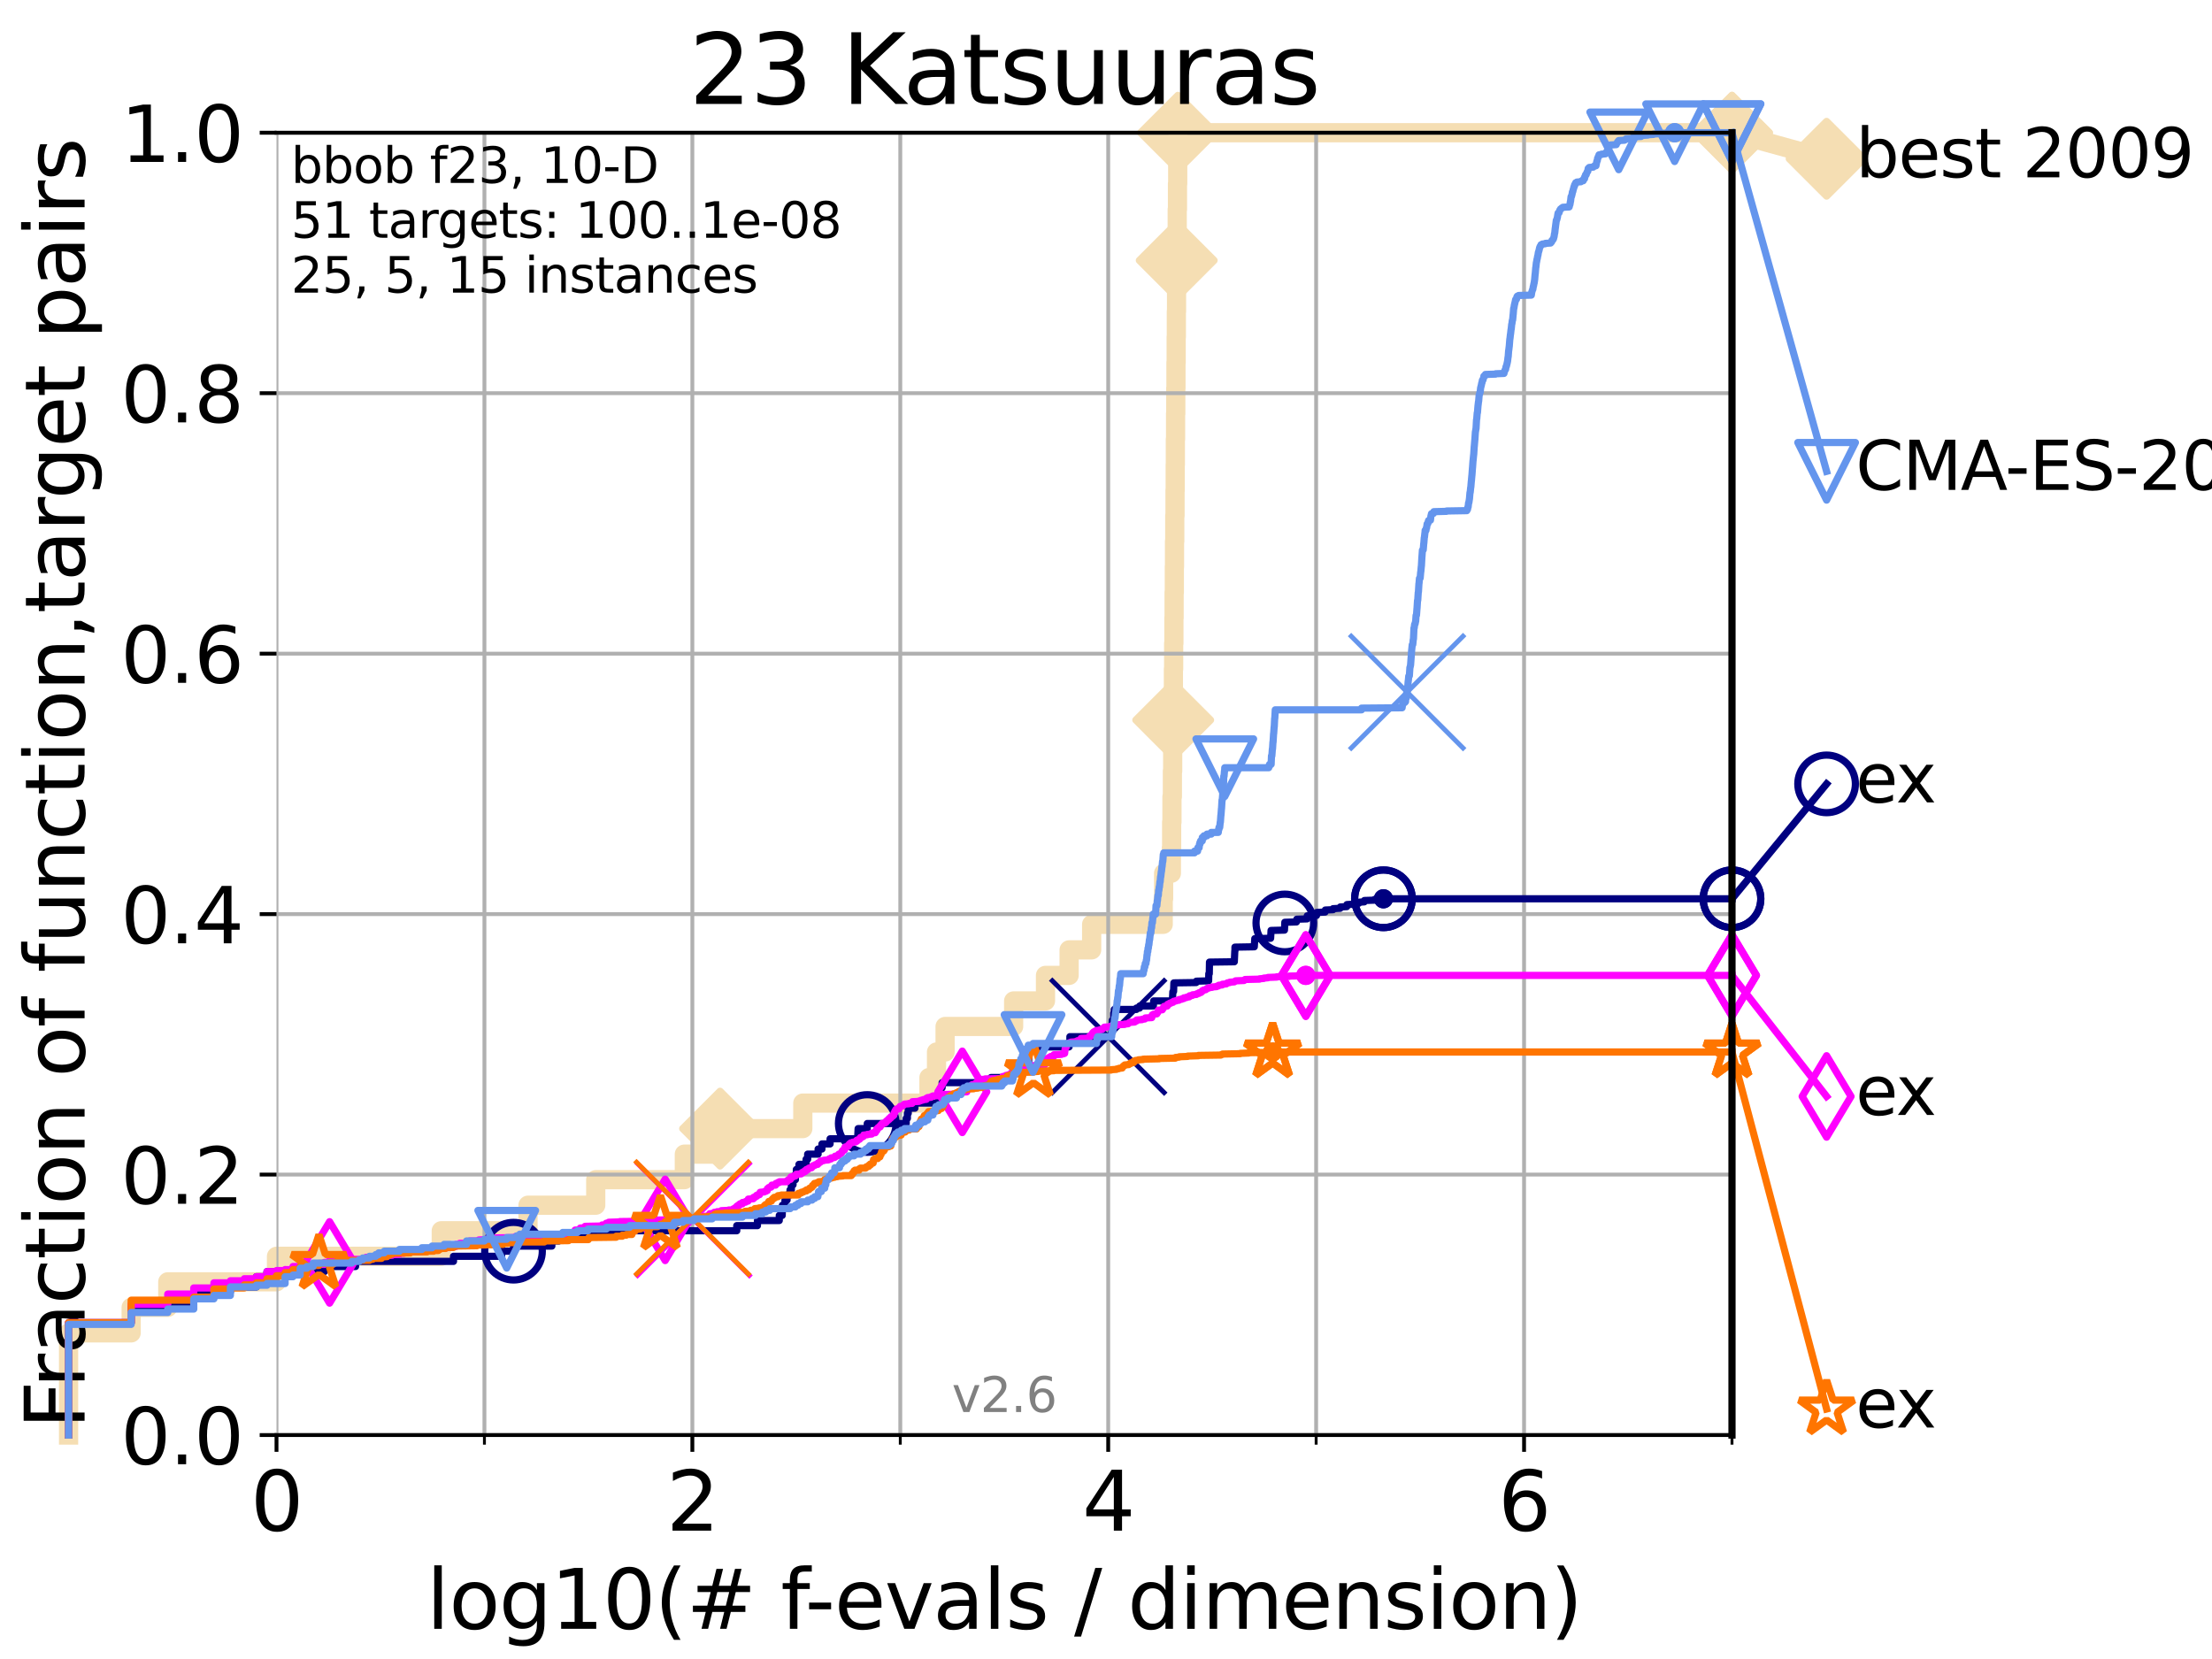 <?xml version="1.0" encoding="utf-8" standalone="no"?>
<!DOCTYPE svg PUBLIC "-//W3C//DTD SVG 1.1//EN"
  "http://www.w3.org/Graphics/SVG/1.1/DTD/svg11.dtd">
<svg xmlns:xlink="http://www.w3.org/1999/xlink" width="460.8pt" height="345.6pt" viewBox="0 0 460.8 345.6" xmlns="http://www.w3.org/2000/svg" version="1.1">
 <defs>
  <style type="text/css">*{stroke-linejoin: round; stroke-linecap: butt}</style>
 </defs>
 <g id="figure_1">
  <g id="patch_1">
   <path d="M 0 345.6 
L 460.8 345.6 
L 460.8 0 
L 0 0 
z
" style="fill: #ffffff"/>
  </g>
  <g id="axes_1">
   <g id="patch_2">
    <path d="M 57.6 298.944 
L 360.806 298.944 
L 360.806 27.648 
L 57.6 27.648 
z
" style="fill: #ffffff"/>
   </g>
   <g id="line2d_1">
    <path d="M 14.285 298.944 
L 14.285 277.666 
L 27.324 277.666 
L 27.324 272.346 
L 34.951 272.346 
L 34.951 267.027 
L 57.6 267.027 
L 57.6 261.707 
L 91.923 261.707 
L 91.923 256.388 
L 109.99 256.388 
L 109.99 251.068 
L 124.102 251.068 
L 124.102 245.749 
L 142.559 245.749 
L 142.559 240.429 
L 150.001 240.429 
L 150.001 235.11 
L 167.24 235.11 
L 167.24 229.79 
L 193.521 229.79 
L 193.521 224.471 
L 195.093 224.471 
L 195.093 219.151 
L 196.88 219.151 
L 196.88 213.832 
L 211.159 213.832 
L 211.159 208.512 
L 217.793 208.512 
L 217.793 203.192 
L 222.717 203.192 
L 222.717 197.873 
L 227.41 197.873 
L 227.41 192.553 
L 242.321 192.553 
L 242.321 187.234 
L 242.402 187.234 
L 242.402 181.914 
L 244.02 181.914 
L 244.02 176.595 
L 244.074 176.595 
L 244.074 171.275 
L 244.142 171.275 
L 244.142 165.956 
L 244.227 165.956 
L 244.227 160.636 
L 244.291 160.636 
L 244.291 155.317 
L 244.344 155.317 
L 244.344 149.997 
L 244.397 149.997 
L 244.397 144.678 
L 244.442 144.678 
L 244.442 139.358 
L 244.494 139.358 
L 244.494 134.039 
L 244.545 134.039 
L 244.545 128.719 
L 244.587 128.719 
L 244.587 123.4 
L 244.632 123.4 
L 244.632 118.08 
L 244.673 118.08 
L 244.673 112.76 
L 244.722 112.76 
L 244.722 107.441 
L 244.779 107.441 
L 244.779 102.121 
L 244.818 102.121 
L 244.818 96.802 
L 244.85 96.802 
L 244.85 91.482 
L 244.893 91.482 
L 244.893 86.163 
L 244.94 86.163 
L 244.94 80.843 
L 244.975 80.843 
L 244.975 75.524 
L 245.015 75.524 
L 245.015 70.204 
L 245.054 70.204 
L 245.054 64.885 
L 245.094 64.885 
L 245.094 59.565 
L 245.13 59.565 
L 245.13 54.246 
L 245.178 54.246 
L 245.178 48.926 
L 245.236 48.926 
L 245.236 43.607 
L 245.29 43.607 
L 245.29 38.287 
L 245.338 38.287 
L 245.338 32.968 
L 245.379 32.968 
L 245.379 27.648 
L 360.806 27.648 
" style="fill: none; stroke: #f5deb3; stroke-width: 4; stroke-linecap: square"/>
   </g>
   <g id="line2d_2">
    <defs>
     <path id="m97648b32fe" d="M -0 7.778 
L 7.778 0 
L 0 -7.778 
L -7.778 -0 
z
" style="stroke: #f5deb3; stroke-width: 1.5; stroke-linejoin: miter"/>
    </defs>
    <g>
     <use xlink:href="#m97648b32fe" x="150.001" y="235.11" style="fill: #f5deb3; stroke: #f5deb3; stroke-width: 1.5; stroke-linejoin: miter"/>
     <use xlink:href="#m97648b32fe" x="244.397" y="149.997" style="fill: #f5deb3; stroke: #f5deb3; stroke-width: 1.5; stroke-linejoin: miter"/>
     <use xlink:href="#m97648b32fe" x="245.13" y="54.246" style="fill: #f5deb3; stroke: #f5deb3; stroke-width: 1.5; stroke-linejoin: miter"/>
     <use xlink:href="#m97648b32fe" x="245.379" y="27.648" style="fill: #f5deb3; stroke: #f5deb3; stroke-width: 1.5; stroke-linejoin: miter"/>
     <use xlink:href="#m97648b32fe" x="360.806" y="27.648" style="fill: #f5deb3; stroke: #f5deb3; stroke-width: 1.5; stroke-linejoin: miter"/>
    </g>
   </g>
   <g id="line2d_3">
    <path style="fill: none; stroke: #f5deb3; stroke-width: 4; stroke-linecap: square"/>
    <g/>
   </g>
   <g id="line2d_4">
    <path d="M 360.806 27.648 
L 380.515 33.074 
" style="fill: none; stroke: #f5deb3; stroke-width: 4; stroke-linecap: square"/>
    <g>
     <use xlink:href="#m97648b32fe" x="360.806" y="27.648" style="fill: #f5deb3; stroke: #f5deb3; stroke-width: 1.5; stroke-linejoin: miter"/>
     <use xlink:href="#m97648b32fe" x="380.515" y="33.074" style="fill: #f5deb3; stroke: #f5deb3; stroke-width: 1.5; stroke-linejoin: miter"/>
    </g>
   </g>
   <g id="matplotlib.axis_1">
    <g id="xtick_1">
     <g id="line2d_5">
      <path d="M 57.6 298.944 
L 57.6 27.648 
" clip-path="url(#p83a4a31d97)" style="fill: none; stroke: #b0b0b0; stroke-width: 0.8; stroke-linecap: square"/>
     </g>
     <g id="line2d_6">
      <defs>
       <path id="m01c570e028" d="M 0 0 
L 0 3.5 
" style="stroke: #000000; stroke-width: 0.8"/>
      </defs>
      <g>
       <use xlink:href="#m01c570e028" x="57.6" y="298.944" style="stroke: #000000; stroke-width: 0.8"/>
      </g>
     </g>
     <g id="text_1">
      <!-- 0 -->
      <g transform="translate(52.192 318.861)scale(0.17 -0.17)">
       <defs>
        <path id="DejaVuSans-30" d="M 2034 4250 
Q 1547 4250 1301 3770 
Q 1056 3291 1056 2328 
Q 1056 1369 1301 889 
Q 1547 409 2034 409 
Q 2525 409 2770 889 
Q 3016 1369 3016 2328 
Q 3016 3291 2770 3770 
Q 2525 4250 2034 4250 
z
M 2034 4750 
Q 2819 4750 3233 4129 
Q 3647 3509 3647 2328 
Q 3647 1150 3233 529 
Q 2819 -91 2034 -91 
Q 1250 -91 836 529 
Q 422 1150 422 2328 
Q 422 3509 836 4129 
Q 1250 4750 2034 4750 
z
" transform="scale(0.016)"/>
       </defs>
       <use xlink:href="#DejaVuSans-30"/>
      </g>
     </g>
    </g>
    <g id="xtick_2">
     <g id="line2d_7">
      <path d="M 144.23 298.944 
L 144.23 27.648 
" clip-path="url(#p83a4a31d97)" style="fill: none; stroke: #b0b0b0; stroke-width: 0.8; stroke-linecap: square"/>
     </g>
     <g id="line2d_8">
      <g>
       <use xlink:href="#m01c570e028" x="144.23" y="298.944" style="stroke: #000000; stroke-width: 0.8"/>
      </g>
     </g>
     <g id="text_2">
      <!-- 2 -->
      <g transform="translate(138.822 318.861)scale(0.17 -0.17)">
       <defs>
        <path id="DejaVuSans-32" d="M 1228 531 
L 3431 531 
L 3431 0 
L 469 0 
L 469 531 
Q 828 903 1448 1529 
Q 2069 2156 2228 2338 
Q 2531 2678 2651 2914 
Q 2772 3150 2772 3378 
Q 2772 3750 2511 3984 
Q 2250 4219 1831 4219 
Q 1534 4219 1204 4116 
Q 875 4013 500 3803 
L 500 4441 
Q 881 4594 1212 4672 
Q 1544 4750 1819 4750 
Q 2544 4750 2975 4387 
Q 3406 4025 3406 3419 
Q 3406 3131 3298 2873 
Q 3191 2616 2906 2266 
Q 2828 2175 2409 1742 
Q 1991 1309 1228 531 
z
" transform="scale(0.016)"/>
       </defs>
       <use xlink:href="#DejaVuSans-32"/>
      </g>
     </g>
    </g>
    <g id="xtick_3">
     <g id="line2d_9">
      <path d="M 230.861 298.944 
L 230.861 27.648 
" clip-path="url(#p83a4a31d97)" style="fill: none; stroke: #b0b0b0; stroke-width: 0.8; stroke-linecap: square"/>
     </g>
     <g id="line2d_10">
      <g>
       <use xlink:href="#m01c570e028" x="230.861" y="298.944" style="stroke: #000000; stroke-width: 0.8"/>
      </g>
     </g>
     <g id="text_3">
      <!-- 4 -->
      <g transform="translate(225.453 318.861)scale(0.17 -0.17)">
       <defs>
        <path id="DejaVuSans-34" d="M 2419 4116 
L 825 1625 
L 2419 1625 
L 2419 4116 
z
M 2253 4666 
L 3047 4666 
L 3047 1625 
L 3713 1625 
L 3713 1100 
L 3047 1100 
L 3047 0 
L 2419 0 
L 2419 1100 
L 313 1100 
L 313 1709 
L 2253 4666 
z
" transform="scale(0.016)"/>
       </defs>
       <use xlink:href="#DejaVuSans-34"/>
      </g>
     </g>
    </g>
    <g id="xtick_4">
     <g id="line2d_11">
      <path d="M 317.491 298.944 
L 317.491 27.648 
" clip-path="url(#p83a4a31d97)" style="fill: none; stroke: #b0b0b0; stroke-width: 0.8; stroke-linecap: square"/>
     </g>
     <g id="line2d_12">
      <g>
       <use xlink:href="#m01c570e028" x="317.491" y="298.944" style="stroke: #000000; stroke-width: 0.8"/>
      </g>
     </g>
     <g id="text_4">
      <!-- 6 -->
      <g transform="translate(312.083 318.861)scale(0.17 -0.17)">
       <defs>
        <path id="DejaVuSans-36" d="M 2113 2584 
Q 1688 2584 1439 2293 
Q 1191 2003 1191 1497 
Q 1191 994 1439 701 
Q 1688 409 2113 409 
Q 2538 409 2786 701 
Q 3034 994 3034 1497 
Q 3034 2003 2786 2293 
Q 2538 2584 2113 2584 
z
M 3366 4563 
L 3366 3988 
Q 3128 4100 2886 4159 
Q 2644 4219 2406 4219 
Q 1781 4219 1451 3797 
Q 1122 3375 1075 2522 
Q 1259 2794 1537 2939 
Q 1816 3084 2150 3084 
Q 2853 3084 3261 2657 
Q 3669 2231 3669 1497 
Q 3669 778 3244 343 
Q 2819 -91 2113 -91 
Q 1303 -91 875 529 
Q 447 1150 447 2328 
Q 447 3434 972 4092 
Q 1497 4750 2381 4750 
Q 2619 4750 2861 4703 
Q 3103 4656 3366 4563 
z
" transform="scale(0.016)"/>
       </defs>
       <use xlink:href="#DejaVuSans-36"/>
      </g>
     </g>
    </g>
    <g id="xtick_5">
     <g id="line2d_13">
      <path d="M 100.915 298.944 
L 100.915 27.648 
" clip-path="url(#p83a4a31d97)" style="fill: none; stroke: #b0b0b0; stroke-width: 0.8; stroke-linecap: square"/>
     </g>
     <g id="line2d_14">
      <defs>
       <path id="m6db9e56be0" d="M 0 0 
L 0 2 
" style="stroke: #000000; stroke-width: 0.6"/>
      </defs>
      <g>
       <use xlink:href="#m6db9e56be0" x="100.915" y="298.944" style="stroke: #000000; stroke-width: 0.6"/>
      </g>
     </g>
    </g>
    <g id="xtick_6">
     <g id="line2d_15">
      <path d="M 187.546 298.944 
L 187.546 27.648 
" clip-path="url(#p83a4a31d97)" style="fill: none; stroke: #b0b0b0; stroke-width: 0.8; stroke-linecap: square"/>
     </g>
     <g id="line2d_16">
      <g>
       <use xlink:href="#m6db9e56be0" x="187.546" y="298.944" style="stroke: #000000; stroke-width: 0.6"/>
      </g>
     </g>
    </g>
    <g id="xtick_7">
     <g id="line2d_17">
      <path d="M 274.176 298.944 
L 274.176 27.648 
" clip-path="url(#p83a4a31d97)" style="fill: none; stroke: #b0b0b0; stroke-width: 0.8; stroke-linecap: square"/>
     </g>
     <g id="line2d_18">
      <g>
       <use xlink:href="#m6db9e56be0" x="274.176" y="298.944" style="stroke: #000000; stroke-width: 0.6"/>
      </g>
     </g>
    </g>
    <g id="xtick_8">
     <g id="line2d_19">
      <path d="M 360.806 298.944 
L 360.806 27.648 
" clip-path="url(#p83a4a31d97)" style="fill: none; stroke: #b0b0b0; stroke-width: 0.8; stroke-linecap: square"/>
     </g>
     <g id="line2d_20">
      <g>
       <use xlink:href="#m6db9e56be0" x="360.806" y="298.944" style="stroke: #000000; stroke-width: 0.6"/>
      </g>
     </g>
    </g>
    <g id="text_5">
     <!-- log10(# f-evals / dimension) -->
     <g transform="translate(88.823 339.314)scale(0.17 -0.17)">
      <defs>
       <path id="DejaVuSans-6c" d="M 603 4863 
L 1178 4863 
L 1178 0 
L 603 0 
L 603 4863 
z
" transform="scale(0.016)"/>
       <path id="DejaVuSans-6f" d="M 1959 3097 
Q 1497 3097 1228 2736 
Q 959 2375 959 1747 
Q 959 1119 1226 758 
Q 1494 397 1959 397 
Q 2419 397 2687 759 
Q 2956 1122 2956 1747 
Q 2956 2369 2687 2733 
Q 2419 3097 1959 3097 
z
M 1959 3584 
Q 2709 3584 3137 3096 
Q 3566 2609 3566 1747 
Q 3566 888 3137 398 
Q 2709 -91 1959 -91 
Q 1206 -91 779 398 
Q 353 888 353 1747 
Q 353 2609 779 3096 
Q 1206 3584 1959 3584 
z
" transform="scale(0.016)"/>
       <path id="DejaVuSans-67" d="M 2906 1791 
Q 2906 2416 2648 2759 
Q 2391 3103 1925 3103 
Q 1463 3103 1205 2759 
Q 947 2416 947 1791 
Q 947 1169 1205 825 
Q 1463 481 1925 481 
Q 2391 481 2648 825 
Q 2906 1169 2906 1791 
z
M 3481 434 
Q 3481 -459 3084 -895 
Q 2688 -1331 1869 -1331 
Q 1566 -1331 1297 -1286 
Q 1028 -1241 775 -1147 
L 775 -588 
Q 1028 -725 1275 -790 
Q 1522 -856 1778 -856 
Q 2344 -856 2625 -561 
Q 2906 -266 2906 331 
L 2906 616 
Q 2728 306 2450 153 
Q 2172 0 1784 0 
Q 1141 0 747 490 
Q 353 981 353 1791 
Q 353 2603 747 3093 
Q 1141 3584 1784 3584 
Q 2172 3584 2450 3431 
Q 2728 3278 2906 2969 
L 2906 3500 
L 3481 3500 
L 3481 434 
z
" transform="scale(0.016)"/>
       <path id="DejaVuSans-31" d="M 794 531 
L 1825 531 
L 1825 4091 
L 703 3866 
L 703 4441 
L 1819 4666 
L 2450 4666 
L 2450 531 
L 3481 531 
L 3481 0 
L 794 0 
L 794 531 
z
" transform="scale(0.016)"/>
       <path id="DejaVuSans-28" d="M 1984 4856 
Q 1566 4138 1362 3434 
Q 1159 2731 1159 2009 
Q 1159 1288 1364 580 
Q 1569 -128 1984 -844 
L 1484 -844 
Q 1016 -109 783 600 
Q 550 1309 550 2009 
Q 550 2706 781 3412 
Q 1013 4119 1484 4856 
L 1984 4856 
z
" transform="scale(0.016)"/>
       <path id="DejaVuSans-23" d="M 3272 2816 
L 2363 2816 
L 2100 1772 
L 3016 1772 
L 3272 2816 
z
M 2803 4594 
L 2478 3297 
L 3391 3297 
L 3719 4594 
L 4219 4594 
L 3897 3297 
L 4872 3297 
L 4872 2816 
L 3775 2816 
L 3519 1772 
L 4513 1772 
L 4513 1294 
L 3397 1294 
L 3072 0 
L 2572 0 
L 2894 1294 
L 1978 1294 
L 1656 0 
L 1153 0 
L 1478 1294 
L 494 1294 
L 494 1772 
L 1594 1772 
L 1856 2816 
L 850 2816 
L 850 3297 
L 1978 3297 
L 2297 4594 
L 2803 4594 
z
" transform="scale(0.016)"/>
       <path id="DejaVuSans-20" transform="scale(0.016)"/>
       <path id="DejaVuSans-66" d="M 2375 4863 
L 2375 4384 
L 1825 4384 
Q 1516 4384 1395 4259 
Q 1275 4134 1275 3809 
L 1275 3500 
L 2222 3500 
L 2222 3053 
L 1275 3053 
L 1275 0 
L 697 0 
L 697 3053 
L 147 3053 
L 147 3500 
L 697 3500 
L 697 3744 
Q 697 4328 969 4595 
Q 1241 4863 1831 4863 
L 2375 4863 
z
" transform="scale(0.016)"/>
       <path id="DejaVuSans-2d" d="M 313 2009 
L 1997 2009 
L 1997 1497 
L 313 1497 
L 313 2009 
z
" transform="scale(0.016)"/>
       <path id="DejaVuSans-65" d="M 3597 1894 
L 3597 1613 
L 953 1613 
Q 991 1019 1311 708 
Q 1631 397 2203 397 
Q 2534 397 2845 478 
Q 3156 559 3463 722 
L 3463 178 
Q 3153 47 2828 -22 
Q 2503 -91 2169 -91 
Q 1331 -91 842 396 
Q 353 884 353 1716 
Q 353 2575 817 3079 
Q 1281 3584 2069 3584 
Q 2775 3584 3186 3129 
Q 3597 2675 3597 1894 
z
M 3022 2063 
Q 3016 2534 2758 2815 
Q 2500 3097 2075 3097 
Q 1594 3097 1305 2825 
Q 1016 2553 972 2059 
L 3022 2063 
z
" transform="scale(0.016)"/>
       <path id="DejaVuSans-76" d="M 191 3500 
L 800 3500 
L 1894 563 
L 2988 3500 
L 3597 3500 
L 2284 0 
L 1503 0 
L 191 3500 
z
" transform="scale(0.016)"/>
       <path id="DejaVuSans-61" d="M 2194 1759 
Q 1497 1759 1228 1600 
Q 959 1441 959 1056 
Q 959 750 1161 570 
Q 1363 391 1709 391 
Q 2188 391 2477 730 
Q 2766 1069 2766 1631 
L 2766 1759 
L 2194 1759 
z
M 3341 1997 
L 3341 0 
L 2766 0 
L 2766 531 
Q 2569 213 2275 61 
Q 1981 -91 1556 -91 
Q 1019 -91 701 211 
Q 384 513 384 1019 
Q 384 1609 779 1909 
Q 1175 2209 1959 2209 
L 2766 2209 
L 2766 2266 
Q 2766 2663 2505 2880 
Q 2244 3097 1772 3097 
Q 1472 3097 1187 3025 
Q 903 2953 641 2809 
L 641 3341 
Q 956 3463 1253 3523 
Q 1550 3584 1831 3584 
Q 2591 3584 2966 3190 
Q 3341 2797 3341 1997 
z
" transform="scale(0.016)"/>
       <path id="DejaVuSans-73" d="M 2834 3397 
L 2834 2853 
Q 2591 2978 2328 3040 
Q 2066 3103 1784 3103 
Q 1356 3103 1142 2972 
Q 928 2841 928 2578 
Q 928 2378 1081 2264 
Q 1234 2150 1697 2047 
L 1894 2003 
Q 2506 1872 2764 1633 
Q 3022 1394 3022 966 
Q 3022 478 2636 193 
Q 2250 -91 1575 -91 
Q 1294 -91 989 -36 
Q 684 19 347 128 
L 347 722 
Q 666 556 975 473 
Q 1284 391 1588 391 
Q 1994 391 2212 530 
Q 2431 669 2431 922 
Q 2431 1156 2273 1281 
Q 2116 1406 1581 1522 
L 1381 1569 
Q 847 1681 609 1914 
Q 372 2147 372 2553 
Q 372 3047 722 3315 
Q 1072 3584 1716 3584 
Q 2034 3584 2315 3537 
Q 2597 3491 2834 3397 
z
" transform="scale(0.016)"/>
       <path id="DejaVuSans-2f" d="M 1625 4666 
L 2156 4666 
L 531 -594 
L 0 -594 
L 1625 4666 
z
" transform="scale(0.016)"/>
       <path id="DejaVuSans-64" d="M 2906 2969 
L 2906 4863 
L 3481 4863 
L 3481 0 
L 2906 0 
L 2906 525 
Q 2725 213 2448 61 
Q 2172 -91 1784 -91 
Q 1150 -91 751 415 
Q 353 922 353 1747 
Q 353 2572 751 3078 
Q 1150 3584 1784 3584 
Q 2172 3584 2448 3432 
Q 2725 3281 2906 2969 
z
M 947 1747 
Q 947 1113 1208 752 
Q 1469 391 1925 391 
Q 2381 391 2643 752 
Q 2906 1113 2906 1747 
Q 2906 2381 2643 2742 
Q 2381 3103 1925 3103 
Q 1469 3103 1208 2742 
Q 947 2381 947 1747 
z
" transform="scale(0.016)"/>
       <path id="DejaVuSans-69" d="M 603 3500 
L 1178 3500 
L 1178 0 
L 603 0 
L 603 3500 
z
M 603 4863 
L 1178 4863 
L 1178 4134 
L 603 4134 
L 603 4863 
z
" transform="scale(0.016)"/>
       <path id="DejaVuSans-6d" d="M 3328 2828 
Q 3544 3216 3844 3400 
Q 4144 3584 4550 3584 
Q 5097 3584 5394 3201 
Q 5691 2819 5691 2113 
L 5691 0 
L 5113 0 
L 5113 2094 
Q 5113 2597 4934 2840 
Q 4756 3084 4391 3084 
Q 3944 3084 3684 2787 
Q 3425 2491 3425 1978 
L 3425 0 
L 2847 0 
L 2847 2094 
Q 2847 2600 2669 2842 
Q 2491 3084 2119 3084 
Q 1678 3084 1418 2786 
Q 1159 2488 1159 1978 
L 1159 0 
L 581 0 
L 581 3500 
L 1159 3500 
L 1159 2956 
Q 1356 3278 1631 3431 
Q 1906 3584 2284 3584 
Q 2666 3584 2933 3390 
Q 3200 3197 3328 2828 
z
" transform="scale(0.016)"/>
       <path id="DejaVuSans-6e" d="M 3513 2113 
L 3513 0 
L 2938 0 
L 2938 2094 
Q 2938 2591 2744 2837 
Q 2550 3084 2163 3084 
Q 1697 3084 1428 2787 
Q 1159 2491 1159 1978 
L 1159 0 
L 581 0 
L 581 3500 
L 1159 3500 
L 1159 2956 
Q 1366 3272 1645 3428 
Q 1925 3584 2291 3584 
Q 2894 3584 3203 3211 
Q 3513 2838 3513 2113 
z
" transform="scale(0.016)"/>
       <path id="DejaVuSans-29" d="M 513 4856 
L 1013 4856 
Q 1481 4119 1714 3412 
Q 1947 2706 1947 2009 
Q 1947 1309 1714 600 
Q 1481 -109 1013 -844 
L 513 -844 
Q 928 -128 1133 580 
Q 1338 1288 1338 2009 
Q 1338 2731 1133 3434 
Q 928 4138 513 4856 
z
" transform="scale(0.016)"/>
      </defs>
      <use xlink:href="#DejaVuSans-6c"/>
      <use xlink:href="#DejaVuSans-6f" x="27.783"/>
      <use xlink:href="#DejaVuSans-67" x="88.965"/>
      <use xlink:href="#DejaVuSans-31" x="152.441"/>
      <use xlink:href="#DejaVuSans-30" x="216.064"/>
      <use xlink:href="#DejaVuSans-28" x="279.688"/>
      <use xlink:href="#DejaVuSans-23" x="318.701"/>
      <use xlink:href="#DejaVuSans-20" x="402.49"/>
      <use xlink:href="#DejaVuSans-66" x="434.277"/>
      <use xlink:href="#DejaVuSans-2d" x="463.982"/>
      <use xlink:href="#DejaVuSans-65" x="500.066"/>
      <use xlink:href="#DejaVuSans-76" x="561.59"/>
      <use xlink:href="#DejaVuSans-61" x="620.77"/>
      <use xlink:href="#DejaVuSans-6c" x="682.049"/>
      <use xlink:href="#DejaVuSans-73" x="709.832"/>
      <use xlink:href="#DejaVuSans-20" x="761.932"/>
      <use xlink:href="#DejaVuSans-2f" x="793.719"/>
      <use xlink:href="#DejaVuSans-20" x="827.41"/>
      <use xlink:href="#DejaVuSans-64" x="859.197"/>
      <use xlink:href="#DejaVuSans-69" x="922.674"/>
      <use xlink:href="#DejaVuSans-6d" x="950.457"/>
      <use xlink:href="#DejaVuSans-65" x="1047.869"/>
      <use xlink:href="#DejaVuSans-6e" x="1109.393"/>
      <use xlink:href="#DejaVuSans-73" x="1172.771"/>
      <use xlink:href="#DejaVuSans-69" x="1224.871"/>
      <use xlink:href="#DejaVuSans-6f" x="1252.654"/>
      <use xlink:href="#DejaVuSans-6e" x="1313.836"/>
      <use xlink:href="#DejaVuSans-29" x="1377.215"/>
     </g>
    </g>
   </g>
   <g id="matplotlib.axis_2">
    <g id="ytick_1">
     <g id="line2d_21">
      <path d="M 57.6 298.944 
L 360.806 298.944 
" clip-path="url(#p83a4a31d97)" style="fill: none; stroke: #b0b0b0; stroke-width: 0.8; stroke-linecap: square"/>
     </g>
     <g id="line2d_22">
      <defs>
       <path id="m9a8f7d5232" d="M 0 0 
L -3.5 0 
" style="stroke: #000000; stroke-width: 0.8"/>
      </defs>
      <g>
       <use xlink:href="#m9a8f7d5232" x="57.6" y="298.944" style="stroke: #000000; stroke-width: 0.8"/>
      </g>
     </g>
     <g id="text_6">
      <!-- 0.0 -->
      <g transform="translate(25.155 305.023)scale(0.16 -0.16)">
       <defs>
        <path id="DejaVuSans-2e" d="M 684 794 
L 1344 794 
L 1344 0 
L 684 0 
L 684 794 
z
" transform="scale(0.016)"/>
       </defs>
       <use xlink:href="#DejaVuSans-30"/>
       <use xlink:href="#DejaVuSans-2e" x="63.623"/>
       <use xlink:href="#DejaVuSans-30" x="95.41"/>
      </g>
     </g>
    </g>
    <g id="ytick_2">
     <g id="line2d_23">
      <path d="M 57.6 244.685 
L 360.806 244.685 
" clip-path="url(#p83a4a31d97)" style="fill: none; stroke: #b0b0b0; stroke-width: 0.8; stroke-linecap: square"/>
     </g>
     <g id="line2d_24">
      <g>
       <use xlink:href="#m9a8f7d5232" x="57.6" y="244.685" style="stroke: #000000; stroke-width: 0.8"/>
      </g>
     </g>
     <g id="text_7">
      <!-- 0.2 -->
      <g transform="translate(25.155 250.764)scale(0.16 -0.16)">
       <use xlink:href="#DejaVuSans-30"/>
       <use xlink:href="#DejaVuSans-2e" x="63.623"/>
       <use xlink:href="#DejaVuSans-32" x="95.41"/>
      </g>
     </g>
    </g>
    <g id="ytick_3">
     <g id="line2d_25">
      <path d="M 57.6 190.426 
L 360.806 190.426 
" clip-path="url(#p83a4a31d97)" style="fill: none; stroke: #b0b0b0; stroke-width: 0.8; stroke-linecap: square"/>
     </g>
     <g id="line2d_26">
      <g>
       <use xlink:href="#m9a8f7d5232" x="57.6" y="190.426" style="stroke: #000000; stroke-width: 0.8"/>
      </g>
     </g>
     <g id="text_8">
      <!-- 0.4 -->
      <g transform="translate(25.155 196.504)scale(0.16 -0.16)">
       <use xlink:href="#DejaVuSans-30"/>
       <use xlink:href="#DejaVuSans-2e" x="63.623"/>
       <use xlink:href="#DejaVuSans-34" x="95.41"/>
      </g>
     </g>
    </g>
    <g id="ytick_4">
     <g id="line2d_27">
      <path d="M 57.6 136.166 
L 360.806 136.166 
" clip-path="url(#p83a4a31d97)" style="fill: none; stroke: #b0b0b0; stroke-width: 0.8; stroke-linecap: square"/>
     </g>
     <g id="line2d_28">
      <g>
       <use xlink:href="#m9a8f7d5232" x="57.6" y="136.166" style="stroke: #000000; stroke-width: 0.8"/>
      </g>
     </g>
     <g id="text_9">
      <!-- 0.6 -->
      <g transform="translate(25.155 142.245)scale(0.16 -0.16)">
       <use xlink:href="#DejaVuSans-30"/>
       <use xlink:href="#DejaVuSans-2e" x="63.623"/>
       <use xlink:href="#DejaVuSans-36" x="95.41"/>
      </g>
     </g>
    </g>
    <g id="ytick_5">
     <g id="line2d_29">
      <path d="M 57.6 81.907 
L 360.806 81.907 
" clip-path="url(#p83a4a31d97)" style="fill: none; stroke: #b0b0b0; stroke-width: 0.8; stroke-linecap: square"/>
     </g>
     <g id="line2d_30">
      <g>
       <use xlink:href="#m9a8f7d5232" x="57.6" y="81.907" style="stroke: #000000; stroke-width: 0.8"/>
      </g>
     </g>
     <g id="text_10">
      <!-- 0.8 -->
      <g transform="translate(25.155 87.986)scale(0.16 -0.16)">
       <defs>
        <path id="DejaVuSans-38" d="M 2034 2216 
Q 1584 2216 1326 1975 
Q 1069 1734 1069 1313 
Q 1069 891 1326 650 
Q 1584 409 2034 409 
Q 2484 409 2743 651 
Q 3003 894 3003 1313 
Q 3003 1734 2745 1975 
Q 2488 2216 2034 2216 
z
M 1403 2484 
Q 997 2584 770 2862 
Q 544 3141 544 3541 
Q 544 4100 942 4425 
Q 1341 4750 2034 4750 
Q 2731 4750 3128 4425 
Q 3525 4100 3525 3541 
Q 3525 3141 3298 2862 
Q 3072 2584 2669 2484 
Q 3125 2378 3379 2068 
Q 3634 1759 3634 1313 
Q 3634 634 3220 271 
Q 2806 -91 2034 -91 
Q 1263 -91 848 271 
Q 434 634 434 1313 
Q 434 1759 690 2068 
Q 947 2378 1403 2484 
z
M 1172 3481 
Q 1172 3119 1398 2916 
Q 1625 2713 2034 2713 
Q 2441 2713 2670 2916 
Q 2900 3119 2900 3481 
Q 2900 3844 2670 4047 
Q 2441 4250 2034 4250 
Q 1625 4250 1398 4047 
Q 1172 3844 1172 3481 
z
" transform="scale(0.016)"/>
       </defs>
       <use xlink:href="#DejaVuSans-30"/>
       <use xlink:href="#DejaVuSans-2e" x="63.623"/>
       <use xlink:href="#DejaVuSans-38" x="95.41"/>
      </g>
     </g>
    </g>
    <g id="ytick_6">
     <g id="line2d_31">
      <path d="M 57.6 27.648 
L 360.806 27.648 
" clip-path="url(#p83a4a31d97)" style="fill: none; stroke: #b0b0b0; stroke-width: 0.8; stroke-linecap: square"/>
     </g>
     <g id="line2d_32">
      <g>
       <use xlink:href="#m9a8f7d5232" x="57.6" y="27.648" style="stroke: #000000; stroke-width: 0.8"/>
      </g>
     </g>
     <g id="text_11">
      <!-- 1.0 -->
      <g transform="translate(25.155 33.727)scale(0.16 -0.16)">
       <use xlink:href="#DejaVuSans-31"/>
       <use xlink:href="#DejaVuSans-2e" x="63.623"/>
       <use xlink:href="#DejaVuSans-30" x="95.41"/>
      </g>
     </g>
    </g>
    <g id="text_12">
     <!-- Fraction of function,target pairs -->
     <g transform="translate(17.62 297.681)rotate(-90)scale(0.17 -0.17)">
      <defs>
       <path id="DejaVuSans-46" d="M 628 4666 
L 3309 4666 
L 3309 4134 
L 1259 4134 
L 1259 2759 
L 3109 2759 
L 3109 2228 
L 1259 2228 
L 1259 0 
L 628 0 
L 628 4666 
z
" transform="scale(0.016)"/>
       <path id="DejaVuSans-72" d="M 2631 2963 
Q 2534 3019 2420 3045 
Q 2306 3072 2169 3072 
Q 1681 3072 1420 2755 
Q 1159 2438 1159 1844 
L 1159 0 
L 581 0 
L 581 3500 
L 1159 3500 
L 1159 2956 
Q 1341 3275 1631 3429 
Q 1922 3584 2338 3584 
Q 2397 3584 2469 3576 
Q 2541 3569 2628 3553 
L 2631 2963 
z
" transform="scale(0.016)"/>
       <path id="DejaVuSans-63" d="M 3122 3366 
L 3122 2828 
Q 2878 2963 2633 3030 
Q 2388 3097 2138 3097 
Q 1578 3097 1268 2742 
Q 959 2388 959 1747 
Q 959 1106 1268 751 
Q 1578 397 2138 397 
Q 2388 397 2633 464 
Q 2878 531 3122 666 
L 3122 134 
Q 2881 22 2623 -34 
Q 2366 -91 2075 -91 
Q 1284 -91 818 406 
Q 353 903 353 1747 
Q 353 2603 823 3093 
Q 1294 3584 2113 3584 
Q 2378 3584 2631 3529 
Q 2884 3475 3122 3366 
z
" transform="scale(0.016)"/>
       <path id="DejaVuSans-74" d="M 1172 4494 
L 1172 3500 
L 2356 3500 
L 2356 3053 
L 1172 3053 
L 1172 1153 
Q 1172 725 1289 603 
Q 1406 481 1766 481 
L 2356 481 
L 2356 0 
L 1766 0 
Q 1100 0 847 248 
Q 594 497 594 1153 
L 594 3053 
L 172 3053 
L 172 3500 
L 594 3500 
L 594 4494 
L 1172 4494 
z
" transform="scale(0.016)"/>
       <path id="DejaVuSans-75" d="M 544 1381 
L 544 3500 
L 1119 3500 
L 1119 1403 
Q 1119 906 1312 657 
Q 1506 409 1894 409 
Q 2359 409 2629 706 
Q 2900 1003 2900 1516 
L 2900 3500 
L 3475 3500 
L 3475 0 
L 2900 0 
L 2900 538 
Q 2691 219 2414 64 
Q 2138 -91 1772 -91 
Q 1169 -91 856 284 
Q 544 659 544 1381 
z
M 1991 3584 
L 1991 3584 
z
" transform="scale(0.016)"/>
       <path id="DejaVuSans-2c" d="M 750 794 
L 1409 794 
L 1409 256 
L 897 -744 
L 494 -744 
L 750 256 
L 750 794 
z
" transform="scale(0.016)"/>
       <path id="DejaVuSans-70" d="M 1159 525 
L 1159 -1331 
L 581 -1331 
L 581 3500 
L 1159 3500 
L 1159 2969 
Q 1341 3281 1617 3432 
Q 1894 3584 2278 3584 
Q 2916 3584 3314 3078 
Q 3713 2572 3713 1747 
Q 3713 922 3314 415 
Q 2916 -91 2278 -91 
Q 1894 -91 1617 61 
Q 1341 213 1159 525 
z
M 3116 1747 
Q 3116 2381 2855 2742 
Q 2594 3103 2138 3103 
Q 1681 3103 1420 2742 
Q 1159 2381 1159 1747 
Q 1159 1113 1420 752 
Q 1681 391 2138 391 
Q 2594 391 2855 752 
Q 3116 1113 3116 1747 
z
" transform="scale(0.016)"/>
      </defs>
      <use xlink:href="#DejaVuSans-46"/>
      <use xlink:href="#DejaVuSans-72" x="50.27"/>
      <use xlink:href="#DejaVuSans-61" x="91.383"/>
      <use xlink:href="#DejaVuSans-63" x="152.662"/>
      <use xlink:href="#DejaVuSans-74" x="207.643"/>
      <use xlink:href="#DejaVuSans-69" x="246.852"/>
      <use xlink:href="#DejaVuSans-6f" x="274.635"/>
      <use xlink:href="#DejaVuSans-6e" x="335.816"/>
      <use xlink:href="#DejaVuSans-20" x="399.195"/>
      <use xlink:href="#DejaVuSans-6f" x="430.982"/>
      <use xlink:href="#DejaVuSans-66" x="492.164"/>
      <use xlink:href="#DejaVuSans-20" x="527.369"/>
      <use xlink:href="#DejaVuSans-66" x="559.156"/>
      <use xlink:href="#DejaVuSans-75" x="594.361"/>
      <use xlink:href="#DejaVuSans-6e" x="657.74"/>
      <use xlink:href="#DejaVuSans-63" x="721.119"/>
      <use xlink:href="#DejaVuSans-74" x="776.1"/>
      <use xlink:href="#DejaVuSans-69" x="815.309"/>
      <use xlink:href="#DejaVuSans-6f" x="843.092"/>
      <use xlink:href="#DejaVuSans-6e" x="904.273"/>
      <use xlink:href="#DejaVuSans-2c" x="967.652"/>
      <use xlink:href="#DejaVuSans-74" x="999.439"/>
      <use xlink:href="#DejaVuSans-61" x="1038.648"/>
      <use xlink:href="#DejaVuSans-72" x="1099.928"/>
      <use xlink:href="#DejaVuSans-67" x="1139.291"/>
      <use xlink:href="#DejaVuSans-65" x="1202.768"/>
      <use xlink:href="#DejaVuSans-74" x="1264.291"/>
      <use xlink:href="#DejaVuSans-20" x="1303.5"/>
      <use xlink:href="#DejaVuSans-70" x="1335.287"/>
      <use xlink:href="#DejaVuSans-61" x="1398.764"/>
      <use xlink:href="#DejaVuSans-69" x="1460.043"/>
      <use xlink:href="#DejaVuSans-72" x="1487.826"/>
      <use xlink:href="#DejaVuSans-73" x="1528.939"/>
     </g>
    </g>
   </g>
   <g id="line2d_33">
    <defs>
     <path id="m67182a3803" d="M 0 1.5 
C 0.398 1.5 0.779 1.342 1.061 1.061 
C 1.342 0.779 1.5 0.398 1.5 0 
C 1.5 -0.398 1.342 -0.779 1.061 -1.061 
C 0.779 -1.342 0.398 -1.5 0 -1.5 
C -0.398 -1.5 -0.779 -1.342 -1.061 -1.061 
C -1.342 -0.779 -1.5 -0.398 -1.5 0 
C -1.5 0.398 -1.342 0.779 -1.061 1.061 
C -0.779 1.342 -0.398 1.5 0 1.5 
z
" style="stroke: #f5deb3"/>
    </defs>
    <g>
     <use xlink:href="#m67182a3803" x="245.379" y="27.648" style="fill: #f5deb3; stroke: #f5deb3"/>
     <use xlink:href="#m67182a3803" x="245.379" y="27.648" style="fill: #f5deb3; stroke: #f5deb3"/>
    </g>
   </g>
   <g id="line2d_34">
    <defs>
     <path id="mc73f1f5f3f" d="M 0 1.5 
C 0.398 1.5 0.779 1.342 1.061 1.061 
C 1.342 0.779 1.5 0.398 1.5 0 
C 1.5 -0.398 1.342 -0.779 1.061 -1.061 
C 0.779 -1.342 0.398 -1.5 0 -1.5 
C -0.398 -1.5 -0.779 -1.342 -1.061 -1.061 
C -1.342 -0.779 -1.5 -0.398 -1.5 0 
C -1.5 0.398 -1.342 0.779 -1.061 1.061 
C -0.779 1.342 -0.398 1.5 0 1.5 
z
" style="stroke: #000080"/>
    </defs>
    <g>
     <use xlink:href="#mc73f1f5f3f" x="288.196" y="187.234" style="fill: #000080; stroke: #000080"/>
     <use xlink:href="#mc73f1f5f3f" x="288.196" y="187.234" style="fill: #000080; stroke: #000080"/>
    </g>
   </g>
   <g id="line2d_35">
    <path d="M 14.285 298.944 
L 14.285 275.538 
L 27.324 275.538 
L 27.324 272.346 
L 34.951 272.346 
L 34.951 271.282 
L 40.363 271.282 
L 40.363 269.155 
L 47.991 269.155 
L 47.991 268.091 
L 53.402 268.091 
L 53.402 265.963 
L 55.618 265.963 
L 55.618 264.899 
L 67.582 264.899 
L 67.582 263.835 
L 74.069 263.835 
L 74.069 262.771 
L 94.472 262.771 
L 94.472 261.707 
L 104.501 261.707 
L 104.501 260.643 
L 106.974 260.643 
L 106.974 259.579 
L 114.962 259.579 
L 114.962 258.516 
L 116.419 258.516 
L 116.419 257.452 
L 121.582 257.452 
L 121.582 256.388 
L 153.479 256.388 
L 153.479 255.324 
L 157.789 255.324 
L 157.789 254.26 
L 162.335 254.26 
L 162.335 253.196 
L 162.95 253.196 
L 162.998 251.068 
L 163.525 251.068 
L 163.525 250.004 
L 163.958 250.004 
L 163.958 248.94 
L 164.581 248.94 
L 164.581 247.877 
L 164.853 247.877 
L 164.853 246.813 
L 165.202 246.813 
L 165.202 245.749 
L 165.701 245.749 
L 165.701 244.685 
L 165.892 244.685 
L 165.892 243.621 
L 166.437 243.621 
L 166.437 242.557 
L 167.925 242.557 
L 167.925 241.493 
L 168.248 241.493 
L 168.248 240.429 
L 170.426 240.429 
L 170.426 239.365 
L 171.227 239.365 
L 171.227 238.301 
L 172.922 238.301 
L 172.922 237.237 
L 178.656 237.237 
L 178.764 235.11 
L 180.666 235.11 
L 180.666 234.046 
L 188.778 234.046 
L 188.778 232.982 
L 189.025 232.982 
L 189.025 231.918 
L 189.206 231.918 
L 189.206 230.854 
L 190.595 230.854 
L 190.595 229.79 
L 195.592 229.79 
L 195.592 228.726 
L 195.739 228.726 
L 195.739 227.662 
L 195.993 227.662 
L 195.993 226.598 
L 196.264 226.598 
L 196.264 225.534 
L 206.449 225.534 
L 206.449 224.471 
L 210.875 224.471 
L 210.875 223.407 
L 211.971 223.407 
L 211.971 222.343 
L 214.102 222.343 
L 214.102 221.279 
L 214.274 221.279 
L 214.364 218.087 
L 222.709 218.087 
L 222.709 217.023 
L 222.879 217.023 
L 222.879 215.959 
L 231.464 215.959 
L 231.513 215.25 
L 231.604 215.179 
L 231.707 212.555 
L 231.999 212.555 
L 232.006 211.065 
L 232.123 211.065 
L 232.123 210.285 
L 236.734 210.285 
L 236.734 210.001 
L 237.393 210.001 
L 237.405 209.576 
L 240.263 209.576 
L 240.33 208.512 
L 244.229 208.512 
L 244.328 206.597 
L 244.478 206.526 
L 244.542 204.753 
L 249.183 204.682 
L 249.224 204.398 
L 251.779 204.327 
L 251.814 202.838 
L 251.915 202.838 
L 251.958 200.426 
L 257.128 200.355 
L 257.233 198.086 
L 257.263 198.086 
L 257.264 197.306 
L 261.289 197.235 
L 261.397 195.532 
L 264.693 195.461 
L 264.784 193.83 
L 267.575 193.759 
L 267.653 192.128 
L 270.074 192.057 
L 270.142 191.49 
L 272.283 191.419 
L 272.325 190.78 
L 274.256 190.709 
L 274.307 190.071 
L 276.039 190 
L 276.088 189.574 
L 277.705 189.504 
L 277.705 189.291 
L 279.179 189.22 
L 279.212 188.936 
L 280.56 188.865 
L 280.59 188.44 
L 281.862 188.369 
L 281.883 188.227 
L 283.072 188.156 
L 283.092 187.943 
L 284.205 187.872 
L 284.235 187.589 
L 286.32 187.518 
L 286.32 187.376 
L 288.196 187.305 
L 288.196 187.234 
L 360.806 187.234 
L 360.806 187.234 
" style="fill: none; stroke: #000080; stroke-width: 1.5; stroke-linecap: square"/>
   </g>
   <g id="line2d_36">
    <defs>
     <path id="md2f94cc9d5" d="M 0 6 
C 1.591 6 3.117 5.368 4.243 4.243 
C 5.368 3.117 6 1.591 6 0 
C 6 -1.591 5.368 -3.117 4.243 -4.243 
C 3.117 -5.368 1.591 -6 0 -6 
C -1.591 -6 -3.117 -5.368 -4.243 -4.243 
C -5.368 -3.117 -6 -1.591 -6 0 
C -6 1.591 -5.368 3.117 -4.243 4.243 
C -3.117 5.368 -1.591 6 0 6 
z
" style="stroke: #000080; stroke-width: 1.5"/>
    </defs>
    <g>
     <use xlink:href="#md2f94cc9d5" x="106.974" y="260.643" style="fill-opacity: 0; stroke: #000080; stroke-width: 1.5"/>
     <use xlink:href="#md2f94cc9d5" x="180.666" y="234.046" style="fill-opacity: 0; stroke: #000080; stroke-width: 1.5"/>
     <use xlink:href="#md2f94cc9d5" x="267.653" y="192.27" style="fill-opacity: 0; stroke: #000080; stroke-width: 1.5"/>
     <use xlink:href="#md2f94cc9d5" x="288.196" y="187.234" style="fill-opacity: 0; stroke: #000080; stroke-width: 1.5"/>
     <use xlink:href="#md2f94cc9d5" x="288.196" y="187.234" style="fill-opacity: 0; stroke: #000080; stroke-width: 1.5"/>
     <use xlink:href="#md2f94cc9d5" x="360.806" y="187.234" style="fill-opacity: 0; stroke: #000080; stroke-width: 1.5"/>
    </g>
   </g>
   <g id="line2d_37">
    <path style="fill: none; stroke: #000080; stroke-width: 1.5; stroke-linecap: square"/>
    <g/>
   </g>
   <g id="line2d_38">
    <path d="M 230.862 215.959 
" clip-path="url(#p83a4a31d97)" style="fill: none; stroke: #000080; stroke-width: 1.5; stroke-linecap: square"/>
    <defs>
     <path id="m0d7b73a227" d="M -12 12 
L 12 -12 
M -12 -12 
L 12 12 
" style="stroke: #000080"/>
    </defs>
    <g clip-path="url(#p83a4a31d97)">
     <use xlink:href="#m0d7b73a227" x="230.862" y="215.959" style="fill: #000080; stroke: #000080"/>
    </g>
   </g>
   <g id="line2d_39">
    <defs>
     <path id="mae2d57c5aa" d="M 0 1.5 
C 0.398 1.5 0.779 1.342 1.061 1.061 
C 1.342 0.779 1.5 0.398 1.5 0 
C 1.5 -0.398 1.342 -0.779 1.061 -1.061 
C 0.779 -1.342 0.398 -1.5 0 -1.5 
C -0.398 -1.5 -0.779 -1.342 -1.061 -1.061 
C -1.342 -0.779 -1.5 -0.398 -1.5 0 
C -1.5 0.398 -1.342 0.779 -1.061 1.061 
C -0.779 1.342 -0.398 1.5 0 1.5 
z
" style="stroke: #ff00ff"/>
    </defs>
    <g>
     <use xlink:href="#mae2d57c5aa" x="272.025" y="203.192" style="fill: #ff00ff; stroke: #ff00ff"/>
     <use xlink:href="#mae2d57c5aa" x="272.025" y="203.192" style="fill: #ff00ff; stroke: #ff00ff"/>
    </g>
   </g>
   <g id="line2d_40">
    <path d="M 14.285 298.944 
L 14.285 275.538 
L 27.324 275.538 
L 27.324 271.708 
L 34.951 271.708 
L 34.951 269.58 
L 40.363 269.58 
L 40.363 268.304 
L 44.561 268.304 
L 44.561 267.24 
L 47.991 267.24 
L 47.991 266.814 
L 50.89 266.814 
L 50.89 266.388 
L 53.402 266.388 
L 53.402 265.963 
L 55.618 265.963 
L 55.618 264.899 
L 57.6 264.899 
L 57.6 264.686 
L 59.393 264.686 
L 59.393 264.473 
L 61.03 264.473 
L 61.03 263.835 
L 63.93 263.835 
L 63.93 263.41 
L 67.582 263.41 
L 67.582 262.984 
L 68.657 262.984 
L 68.657 262.558 
L 70.639 262.558 
L 70.639 262.346 
L 76.285 262.346 
L 76.285 261.92 
L 78.883 261.92 
L 78.883 261.707 
L 80.621 261.707 
L 80.621 261.495 
L 81.696 261.495 
L 81.696 261.353 
L 83.202 261.282 
L 83.202 261.069 
L 84.143 261.069 
L 84.143 260.927 
L 85.471 260.856 
L 85.471 260.785 
L 87.876 260.714 
L 87.876 260.431 
L 90.341 260.431 
L 90.341 260.005 
L 93.099 259.934 
L 93.099 259.863 
L 94.206 259.863 
L 94.206 259.65 
L 94.995 259.65 
L 94.995 259.225 
L 95.753 259.225 
L 95.753 259.012 
L 97.182 259.012 
L 97.182 258.728 
L 97.858 258.728 
L 97.858 258.516 
L 99.751 258.516 
L 99.751 258.303 
L 101.288 258.232 
L 101.288 258.161 
L 102.363 258.09 
L 102.363 258.019 
L 103.38 258.019 
L 103.38 257.877 
L 107.379 257.806 
L 107.379 257.594 
L 111.442 257.523 
L 111.442 257.452 
L 115.747 257.381 
L 115.747 257.31 
L 119.739 257.31 
L 119.808 256.246 
L 120.879 256.246 
L 120.879 255.82 
L 121.831 255.749 
L 121.893 255.466 
L 125.425 255.395 
L 125.425 255.182 
L 126.226 255.182 
L 126.275 254.827 
L 126.804 254.827 
L 126.804 254.615 
L 129.125 254.544 
L 129.125 254.473 
L 135.479 254.402 
L 135.479 254.189 
L 138.566 254.118 
L 138.566 254.047 
L 144.732 254.047 
L 144.732 253.834 
L 145.834 253.763 
L 145.834 253.551 
L 146.379 253.551 
L 146.379 253.409 
L 147.424 253.338 
L 147.424 253.267 
L 147.676 253.267 
L 147.676 253.054 
L 147.847 253.054 
L 147.847 252.841 
L 148.771 252.77 
L 148.771 252.558 
L 149.396 252.487 
L 149.396 252.416 
L 150.262 252.416 
L 150.262 252.203 
L 151.82 252.132 
L 151.82 252.061 
L 152.728 252.061 
L 152.728 251.848 
L 153.095 251.848 
L 153.095 251.636 
L 153.421 251.636 
L 153.49 251.281 
L 153.776 251.281 
L 153.776 251.068 
L 154.135 250.997 
L 154.146 250.785 
L 154.65 250.785 
L 154.671 250.501 
L 155.329 250.43 
L 155.34 250.288 
L 155.823 250.217 
L 155.884 249.792 
L 156.937 249.721 
L 156.957 249.437 
L 157.26 249.437 
L 157.26 249.295 
L 157.605 249.224 
L 157.605 249.011 
L 157.899 249.011 
L 157.899 248.869 
L 158.223 248.869 
L 158.286 248.586 
L 158.357 248.586 
L 158.357 248.373 
L 159.199 248.302 
L 159.199 248.231 
L 159.569 248.16 
L 159.594 248.018 
L 159.841 248.018 
L 159.891 247.593 
L 160.102 247.522 
L 160.151 247.38 
L 160.621 247.309 
L 160.723 247.025 
L 160.785 247.025 
L 160.785 246.884 
L 161.565 246.884 
L 161.64 246.529 
L 162.052 246.458 
L 162.082 246.316 
L 162.385 246.316 
L 162.385 246.174 
L 163.945 246.174 
L 163.945 245.961 
L 164.233 245.891 
L 164.24 245.749 
L 164.67 245.678 
L 164.765 245.181 
L 165.196 245.181 
L 165.196 245.039 
L 165.701 244.969 
L 165.779 244.827 
L 165.868 244.827 
L 165.868 244.614 
L 166.9 244.543 
L 166.917 244.401 
L 167.079 244.33 
L 167.079 244.259 
L 167.334 244.259 
L 167.334 244.117 
L 167.743 244.046 
L 167.743 243.834 
L 168 243.834 
L 168 243.621 
L 168.337 243.621 
L 168.337 243.479 
L 168.519 243.408 
L 168.519 243.337 
L 169.075 243.266 
L 169.185 242.983 
L 169.344 242.983 
L 169.344 242.841 
L 169.736 242.77 
L 169.813 242.628 
L 170.346 242.557 
L 170.417 242.273 
L 170.737 242.202 
L 170.737 242.131 
L 170.951 242.06 
L 170.951 241.848 
L 171.595 241.777 
L 171.595 241.706 
L 172.533 241.635 
L 172.533 241.564 
L 172.732 241.564 
L 172.732 241.422 
L 173.133 241.422 
L 173.133 241.209 
L 173.832 241.138 
L 173.832 241.068 
L 173.964 241.068 
L 173.964 240.855 
L 174.514 240.784 
L 174.521 240.642 
L 174.738 240.642 
L 174.738 240.429 
L 175.066 240.358 
L 175.066 240.287 
L 175.298 240.216 
L 175.367 239.933 
L 175.481 239.862 
L 175.481 239.72 
L 175.765 239.649 
L 175.765 239.578 
L 175.919 239.578 
L 175.93 239.152 
L 176.041 239.082 
L 176.041 238.94 
L 176.524 238.869 
L 176.524 238.798 
L 176.695 238.798 
L 176.695 238.585 
L 176.839 238.585 
L 176.945 238.301 
L 177.119 238.23 
L 177.207 238.089 
L 177.626 238.018 
L 177.626 237.947 
L 178.266 237.876 
L 178.266 237.734 
L 178.501 237.734 
L 178.501 237.521 
L 178.839 237.45 
L 178.839 237.379 
L 179.088 237.308 
L 179.165 237.096 
L 179.259 237.025 
L 179.259 236.954 
L 179.609 236.883 
L 179.609 236.812 
L 179.86 236.741 
L 179.933 236.457 
L 180.679 236.386 
L 180.679 236.315 
L 181.597 236.244 
L 181.597 236.032 
L 182.338 235.961 
L 182.418 235.606 
L 182.634 235.535 
L 182.648 235.181 
L 182.84 235.181 
L 182.92 234.897 
L 183.109 234.897 
L 183.109 234.755 
L 183.353 234.755 
L 183.428 234.4 
L 183.614 234.4 
L 183.614 234.259 
L 183.75 234.259 
L 183.75 234.046 
L 184.324 233.975 
L 184.366 233.833 
L 184.559 233.833 
L 184.629 233.549 
L 184.804 233.478 
L 184.804 233.407 
L 184.969 233.407 
L 184.969 233.266 
L 185.226 233.195 
L 185.226 232.982 
L 185.536 232.911 
L 185.603 232.627 
L 185.946 232.556 
L 186.012 232.343 
L 186.189 232.343 
L 186.253 231.847 
L 186.386 231.847 
L 186.45 231.421 
L 186.608 231.351 
L 186.626 231.138 
L 186.811 231.067 
L 186.811 230.996 
L 187.28 230.996 
L 187.341 230.712 
L 187.478 230.641 
L 187.493 230.499 
L 187.955 230.428 
L 187.955 230.358 
L 188.167 230.287 
L 188.233 230.145 
L 188.426 230.074 
L 188.426 230.003 
L 189.366 229.932 
L 189.366 229.861 
L 189.989 229.861 
L 190.076 229.506 
L 191.448 229.435 
L 191.448 229.365 
L 191.818 229.294 
L 191.818 229.223 
L 192.283 229.152 
L 192.283 229.081 
L 192.97 229.01 
L 192.97 228.797 
L 193.223 228.726 
L 193.223 228.655 
L 193.948 228.584 
L 194.03 228.443 
L 194.362 228.372 
L 194.362 228.301 
L 195.802 228.23 
L 195.802 228.159 
L 196.131 228.088 
L 196.131 228.017 
L 198.911 227.946 
L 198.911 227.875 
L 199.154 227.804 
L 199.154 227.733 
L 200.156 227.662 
L 200.185 227.52 
L 201.398 227.45 
L 201.5 226.882 
L 201.6 226.811 
L 201.7 226.598 
L 202.345 226.527 
L 202.4 226.173 
L 202.481 226.173 
L 202.507 225.96 
L 203.193 225.889 
L 203.23 225.676 
L 203.401 225.605 
L 203.401 225.534 
L 203.749 225.534 
L 203.8 225.251 
L 203.952 225.18 
L 204.04 224.896 
L 205.216 224.825 
L 205.216 224.754 
L 208.76 224.683 
L 208.853 224.471 
L 208.902 224.4 
L 208.916 224.258 
L 209.476 224.187 
L 209.518 224.045 
L 210.042 223.974 
L 210.042 223.903 
L 210.422 223.832 
L 210.506 223.69 
L 210.815 223.619 
L 210.894 223.265 
L 210.976 223.265 
L 211.036 222.91 
L 211.36 222.839 
L 211.394 222.697 
L 214.021 222.626 
L 214.072 222.343 
L 214.481 222.272 
L 214.571 222.13 
L 215.264 222.059 
L 215.264 221.988 
L 216.082 221.917 
L 216.082 221.846 
L 217.614 221.846 
L 217.709 221.279 
L 217.744 221.279 
L 217.799 220.924 
L 218.123 220.853 
L 218.164 220.499 
L 218.41 220.428 
L 218.517 220.286 
L 218.818 220.215 
L 218.9 220.073 
L 219.514 220.073 
L 219.553 219.718 
L 221.126 219.648 
L 221.126 219.577 
L 221.628 219.506 
L 221.628 219.435 
L 221.782 219.435 
L 221.893 218.442 
L 221.927 218.371 
L 221.989 218.158 
L 222.096 218.158 
L 222.197 217.591 
L 222.397 217.52 
L 222.43 217.378 
L 222.723 217.307 
L 222.723 217.236 
L 223.09 217.165 
L 223.09 217.094 
L 224.123 217.023 
L 224.123 216.952 
L 224.434 216.881 
L 224.434 216.81 
L 224.888 216.74 
L 224.994 216.598 
L 225.148 216.598 
L 225.213 216.314 
L 226.858 216.243 
L 226.884 215.959 
L 227.132 215.888 
L 227.188 215.676 
L 227.527 215.676 
L 227.602 215.179 
L 227.824 215.108 
L 227.834 214.966 
L 228.071 214.895 
L 228.071 214.825 
L 228.326 214.754 
L 228.326 214.683 
L 229.084 214.612 
L 229.084 214.541 
L 229.546 214.47 
L 229.573 214.328 
L 229.798 214.257 
L 229.904 214.115 
L 230.065 214.044 
L 230.065 213.973 
L 231.397 213.902 
L 231.403 213.761 
L 232.413 213.69 
L 232.413 213.619 
L 232.766 213.548 
L 232.766 213.477 
L 234.285 213.406 
L 234.285 213.335 
L 235.01 213.264 
L 235.117 213.122 
L 235.326 213.051 
L 235.326 212.98 
L 236.362 212.909 
L 236.381 212.768 
L 236.744 212.697 
L 236.788 212.484 
L 237.907 212.413 
L 237.907 212.342 
L 238.495 212.271 
L 238.594 212.058 
L 239.935 211.987 
L 240.041 211.42 
L 240.285 211.349 
L 240.285 211.278 
L 240.989 211.207 
L 241.082 210.994 
L 241.18 210.924 
L 241.271 210.569 
L 241.311 210.498 
L 241.311 210.427 
L 242.129 210.356 
L 242.228 210.143 
L 242.321 210.072 
L 242.401 209.789 
L 242.492 209.718 
L 242.492 209.647 
L 243.156 209.576 
L 243.234 209.221 
L 243.583 209.15 
L 243.639 209.008 
L 243.976 208.938 
L 243.976 208.867 
L 244.373 208.796 
L 244.373 208.725 
L 244.499 208.654 
L 244.499 208.583 
L 244.998 208.512 
L 244.998 208.441 
L 245.593 208.37 
L 245.594 208.228 
L 246.183 208.157 
L 246.183 208.086 
L 246.615 208.016 
L 246.621 207.874 
L 247.194 207.803 
L 247.194 207.732 
L 247.743 207.661 
L 247.792 207.448 
L 248.371 207.377 
L 248.437 207.235 
L 249.233 207.164 
L 249.315 207.023 
L 249.738 206.952 
L 249.764 206.81 
L 250.213 206.739 
L 250.254 206.597 
L 250.448 206.526 
L 250.455 206.384 
L 250.719 206.313 
L 250.719 206.242 
L 251.181 206.171 
L 251.291 206.03 
L 251.478 205.959 
L 251.478 205.888 
L 251.861 205.817 
L 251.861 205.746 
L 252.529 205.675 
L 252.529 205.604 
L 253.439 205.533 
L 253.439 205.462 
L 253.824 205.391 
L 253.878 205.249 
L 254.607 205.178 
L 254.647 205.037 
L 255.453 204.966 
L 255.453 204.895 
L 255.682 204.824 
L 255.682 204.753 
L 256.188 204.682 
L 256.188 204.611 
L 257.136 204.54 
L 257.136 204.469 
L 257.389 204.398 
L 257.389 204.327 
L 259.156 204.256 
L 259.156 204.185 
L 259.366 204.115 
L 259.366 204.044 
L 262.379 203.973 
L 262.379 203.902 
L 263.275 203.831 
L 263.275 203.76 
L 264.133 203.689 
L 264.133 203.618 
L 265.979 203.547 
L 265.979 203.476 
L 268.535 203.405 
L 268.535 203.334 
L 272.025 203.263 
L 272.025 203.192 
L 360.806 203.192 
L 360.806 203.192 
" style="fill: none; stroke: #ff00ff; stroke-width: 1.5; stroke-linecap: square"/>
   </g>
   <g id="line2d_41">
    <defs>
     <path id="me9b47bfae1" d="M -0 8.485 
L 5.091 0 
L 0 -8.485 
L -5.091 -0 
z
" style="stroke: #ff00ff; stroke-width: 1.5; stroke-linejoin: miter"/>
    </defs>
    <g>
     <use xlink:href="#me9b47bfae1" x="68.657" y="262.984" style="fill-opacity: 0; stroke: #ff00ff; stroke-width: 1.5; stroke-linejoin: miter"/>
     <use xlink:href="#me9b47bfae1" x="138.566" y="254.118" style="fill-opacity: 0; stroke: #ff00ff; stroke-width: 1.5; stroke-linejoin: miter"/>
     <use xlink:href="#me9b47bfae1" x="200.464" y="227.45" style="fill-opacity: 0; stroke: #ff00ff; stroke-width: 1.5; stroke-linejoin: miter"/>
     <use xlink:href="#me9b47bfae1" x="272.025" y="203.263" style="fill-opacity: 0; stroke: #ff00ff; stroke-width: 1.5; stroke-linejoin: miter"/>
     <use xlink:href="#me9b47bfae1" x="272.025" y="203.192" style="fill-opacity: 0; stroke: #ff00ff; stroke-width: 1.5; stroke-linejoin: miter"/>
     <use xlink:href="#me9b47bfae1" x="360.806" y="203.192" style="fill-opacity: 0; stroke: #ff00ff; stroke-width: 1.5; stroke-linejoin: miter"/>
    </g>
   </g>
   <g id="line2d_42">
    <path style="fill: none; stroke: #ff00ff; stroke-width: 1.5; stroke-linecap: square"/>
    <g/>
   </g>
   <g id="line2d_43">
    <path d="M 144.455 254.047 
" clip-path="url(#p83a4a31d97)" style="fill: none; stroke: #ff00ff; stroke-width: 1.5; stroke-linecap: square"/>
    <defs>
     <path id="ma8f54e3049" d="M -12 12 
L 12 -12 
M -12 -12 
L 12 12 
" style="stroke: #ff00ff"/>
    </defs>
    <g clip-path="url(#p83a4a31d97)">
     <use xlink:href="#ma8f54e3049" x="144.455" y="254.047" style="fill: #ff00ff; stroke: #ff00ff"/>
    </g>
   </g>
   <g id="line2d_44">
    <defs>
     <path id="m44c496866b" d="M 0 1.5 
C 0.398 1.5 0.779 1.342 1.061 1.061 
C 1.342 0.779 1.5 0.398 1.5 0 
C 1.5 -0.398 1.342 -0.779 1.061 -1.061 
C 0.779 -1.342 0.398 -1.5 0 -1.5 
C -0.398 -1.5 -0.779 -1.342 -1.061 -1.061 
C -1.342 -0.779 -1.5 -0.398 -1.5 0 
C -1.5 0.398 -1.342 0.779 -1.061 1.061 
C -0.779 1.342 -0.398 1.5 0 1.5 
z
" style="stroke: #ff7500"/>
    </defs>
    <g>
     <use xlink:href="#m44c496866b" x="265.115" y="219.151" style="fill: #ff7500; stroke: #ff7500"/>
     <use xlink:href="#m44c496866b" x="265.115" y="219.151" style="fill: #ff7500; stroke: #ff7500"/>
    </g>
   </g>
   <g id="line2d_45">
    <path d="M 14.285 298.944 
L 14.285 275.538 
L 27.324 275.538 
L 27.324 270.857 
L 40.363 270.857 
L 40.363 270.219 
L 44.561 270.219 
L 44.561 268.516 
L 47.991 268.516 
L 47.991 268.304 
L 50.89 268.304 
L 50.89 267.665 
L 53.402 267.665 
L 53.402 267.24 
L 55.618 267.24 
L 55.618 266.388 
L 57.6 266.388 
L 57.6 265.75 
L 59.393 265.75 
L 59.393 265.112 
L 61.03 265.112 
L 61.03 264.473 
L 62.535 264.473 
L 62.535 263.835 
L 65.227 263.835 
L 65.227 263.622 
L 66.441 263.622 
L 66.441 263.197 
L 68.657 263.197 
L 68.657 262.984 
L 71.557 262.984 
L 71.557 262.558 
L 76.969 262.558 
L 76.969 262.346 
L 77.629 262.346 
L 77.629 262.133 
L 79.481 262.133 
L 79.481 261.849 
L 80.621 261.778 
L 80.621 261.495 
L 81.166 261.495 
L 81.166 261.282 
L 81.696 261.282 
L 81.696 261.069 
L 85.471 260.998 
L 85.471 260.785 
L 88.972 260.785 
L 88.972 260.643 
L 90.341 260.643 
L 90.341 260.502 
L 91.306 260.502 
L 91.306 260.289 
L 91.617 260.289 
L 91.617 260.076 
L 92.812 260.076 
L 92.812 259.863 
L 94.472 259.863 
L 94.472 259.579 
L 99.347 259.509 
L 99.347 259.367 
L 103.214 259.296 
L 103.214 259.225 
L 104.809 259.225 
L 104.809 259.012 
L 105.851 259.012 
L 105.851 258.87 
L 107.775 258.87 
L 107.775 258.728 
L 113.381 258.728 
L 113.381 258.516 
L 118.451 258.445 
L 118.451 258.232 
L 122.559 258.232 
L 122.559 258.019 
L 122.678 258.019 
L 122.678 257.806 
L 128.354 257.735 
L 128.354 257.523 
L 129.623 257.523 
L 129.623 257.31 
L 130.462 257.31 
L 130.462 257.168 
L 131.637 257.168 
L 131.674 256.53 
L 132.323 256.459 
L 132.429 256.104 
L 133.357 256.033 
L 133.357 255.962 
L 133.557 255.962 
L 133.557 255.749 
L 135.268 255.749 
L 135.268 255.537 
L 136.975 255.537 
L 136.975 255.324 
L 137.574 255.253 
L 137.574 255.04 
L 138.181 254.969 
L 138.181 254.898 
L 138.617 254.898 
L 138.617 254.473 
L 140.103 254.402 
L 140.103 254.331 
L 142.144 254.331 
L 142.144 254.118 
L 143.006 254.047 
L 143.006 253.976 
L 143.87 253.976 
L 143.87 253.763 
L 145.713 253.763 
L 145.713 253.551 
L 147.392 253.48 
L 147.392 253.409 
L 148.874 253.409 
L 148.874 252.983 
L 149.18 252.983 
L 149.18 252.841 
L 150.972 252.77 
L 150.972 252.7 
L 154.246 252.629 
L 154.246 252.558 
L 155.204 252.558 
L 155.204 252.345 
L 156.265 252.274 
L 156.354 252.132 
L 157.194 252.061 
L 157.241 251.778 
L 158.125 251.707 
L 158.125 251.636 
L 159.045 251.565 
L 159.045 251.352 
L 159.317 251.281 
L 159.317 251.068 
L 159.494 251.068 
L 159.494 250.926 
L 159.891 250.855 
L 159.891 250.714 
L 160.053 250.714 
L 160.151 250.288 
L 160.699 250.217 
L 160.699 250.004 
L 160.863 249.933 
L 160.887 249.792 
L 161.026 249.721 
L 161.026 249.65 
L 161.263 249.65 
L 161.263 249.437 
L 161.781 249.366 
L 161.781 249.295 
L 162.06 249.295 
L 162.06 249.082 
L 162.782 249.011 
L 162.782 248.94 
L 166.292 248.94 
L 166.345 248.586 
L 166.922 248.515 
L 166.922 248.373 
L 167.367 248.302 
L 167.367 248.231 
L 167.662 248.16 
L 167.662 248.089 
L 168 248.089 
L 168 247.877 
L 168.54 247.806 
L 168.648 247.522 
L 168.964 247.451 
L 169.055 247.309 
L 169.155 247.309 
L 169.259 246.954 
L 169.472 246.954 
L 169.575 246.671 
L 169.658 246.6 
L 169.658 246.529 
L 170.162 246.458 
L 170.162 246.387 
L 170.57 246.387 
L 170.57 246.174 
L 171.502 246.103 
L 171.502 246.032 
L 171.682 246.032 
L 171.774 245.749 
L 172.123 245.678 
L 172.123 245.607 
L 172.72 245.536 
L 172.72 245.465 
L 173.274 245.394 
L 173.274 245.323 
L 173.844 245.252 
L 173.844 245.181 
L 174.473 245.11 
L 174.473 245.039 
L 175.617 244.969 
L 175.617 244.898 
L 177.334 244.898 
L 177.334 244.685 
L 177.531 244.685 
L 177.575 244.401 
L 177.725 244.33 
L 177.725 244.259 
L 177.861 244.259 
L 177.927 243.905 
L 178.117 243.834 
L 178.117 243.763 
L 178.955 243.763 
L 179.018 243.479 
L 179.253 243.408 
L 179.253 243.337 
L 180.324 243.337 
L 180.324 243.195 
L 180.492 243.195 
L 180.492 243.053 
L 180.973 242.983 
L 181.052 242.699 
L 181.308 242.699 
L 181.308 242.486 
L 181.625 242.415 
L 181.625 242.344 
L 181.897 242.273 
L 181.973 241.564 
L 182.219 241.493 
L 182.271 241.351 
L 182.84 241.351 
L 182.84 241.138 
L 183.083 241.068 
L 183.083 240.997 
L 183.298 240.997 
L 183.393 240.571 
L 183.54 240.5 
L 183.64 239.933 
L 183.822 239.862 
L 183.822 239.791 
L 184.083 239.791 
L 184.083 239.578 
L 184.241 239.578 
L 184.335 239.152 
L 184.519 239.082 
L 184.552 238.94 
L 185.205 238.869 
L 185.211 238.727 
L 185.57 238.727 
L 185.676 238.16 
L 185.761 238.089 
L 185.858 237.308 
L 185.969 237.237 
L 185.983 237.096 
L 186.438 237.025 
L 186.465 236.812 
L 186.705 236.812 
L 186.787 236.528 
L 187.725 236.457 
L 187.781 236.032 
L 187.953 235.961 
L 187.953 235.89 
L 188.567 235.819 
L 188.667 235.606 
L 188.831 235.535 
L 188.831 235.464 
L 189.415 235.393 
L 189.415 235.322 
L 189.674 235.252 
L 189.674 235.181 
L 190.939 235.181 
L 190.972 234.755 
L 191.44 234.684 
L 191.48 234.259 
L 191.627 234.188 
L 191.706 233.62 
L 191.829 233.549 
L 191.927 233.124 
L 192.257 233.053 
L 192.359 232.769 
L 192.449 232.698 
L 192.536 232.414 
L 192.948 232.343 
L 192.97 232.131 
L 193.156 232.06 
L 193.158 231.918 
L 193.326 231.847 
L 193.424 231.563 
L 194.67 231.492 
L 194.67 231.421 
L 195.478 231.351 
L 195.504 230.996 
L 196.142 230.925 
L 196.142 230.712 
L 196.4 230.641 
L 196.449 230.287 
L 196.567 230.216 
L 196.675 229.719 
L 196.698 229.648 
L 196.79 229.294 
L 196.905 229.223 
L 196.905 229.152 
L 197.272 229.081 
L 197.319 228.797 
L 197.455 228.726 
L 197.541 228.584 
L 197.777 228.513 
L 197.777 228.443 
L 198.039 228.372 
L 198.039 228.23 
L 198.43 228.159 
L 198.514 228.017 
L 198.6 227.946 
L 198.6 227.875 
L 199.133 227.804 
L 199.212 227.662 
L 199.674 227.591 
L 199.724 227.379 
L 200.159 227.308 
L 200.238 227.095 
L 201.128 227.024 
L 201.155 226.882 
L 202.821 226.811 
L 202.821 226.74 
L 203.702 226.669 
L 203.702 226.598 
L 204.576 226.527 
L 204.603 226.386 
L 205.042 226.315 
L 205.057 226.173 
L 205.698 226.102 
L 205.698 226.031 
L 206 225.96 
L 206 225.889 
L 206.186 225.818 
L 206.186 225.747 
L 206.329 225.747 
L 206.399 225.393 
L 206.486 225.322 
L 206.486 225.251 
L 206.804 225.18 
L 206.804 225.109 
L 207.589 225.038 
L 207.589 224.967 
L 207.956 224.896 
L 207.956 224.825 
L 208.701 224.754 
L 208.701 224.683 
L 209.56 224.612 
L 209.56 224.542 
L 209.773 224.471 
L 209.856 224.116 
L 210.354 224.045 
L 210.403 223.903 
L 211.244 223.832 
L 211.244 223.761 
L 212.23 223.69 
L 212.23 223.619 
L 212.343 223.619 
L 212.395 223.407 
L 215.288 223.336 
L 215.288 223.265 
L 216.284 223.194 
L 216.284 223.123 
L 219.552 223.052 
L 219.552 222.981 
L 231.461 222.91 
L 231.461 222.839 
L 232.584 222.768 
L 232.584 222.697 
L 233.081 222.626 
L 233.081 222.556 
L 233.784 222.485 
L 233.891 222.201 
L 234.03 222.13 
L 234.03 222.059 
L 234.281 221.988 
L 234.301 221.846 
L 235.141 221.775 
L 235.219 221.634 
L 235.529 221.563 
L 235.551 221.421 
L 236.168 221.35 
L 236.186 221.066 
L 236.497 220.995 
L 236.497 220.924 
L 237.138 220.853 
L 237.138 220.782 
L 238.155 220.711 
L 238.155 220.641 
L 241.479 220.57 
L 241.479 220.499 
L 244.853 220.428 
L 244.886 220.286 
L 245.67 220.215 
L 245.67 220.144 
L 247.416 220.073 
L 247.416 220.002 
L 249.647 219.931 
L 249.647 219.86 
L 254.334 219.789 
L 254.334 219.718 
L 254.685 219.648 
L 254.685 219.577 
L 258.368 219.506 
L 258.368 219.435 
L 260.127 219.364 
L 260.127 219.293 
L 265.115 219.222 
L 265.115 219.151 
L 360.806 219.151 
L 360.806 219.151 
" style="fill: none; stroke: #ff7500; stroke-width: 1.5; stroke-linecap: square"/>
   </g>
   <g id="line2d_46">
    <defs>
     <path id="mb72cbe9822" d="M 0 -6 
L -1.347 -1.854 
L -5.706 -1.854 
L -2.18 0.708 
L -3.527 4.854 
L -0 2.292 
L 3.527 4.854 
L 2.18 0.708 
L 5.706 -1.854 
L 1.347 -1.854 
z
" style="stroke: #ff7500; stroke-width: 1.5; stroke-linejoin: bevel"/>
    </defs>
    <g>
     <use xlink:href="#mb72cbe9822" x="66.441" y="263.197" style="fill-opacity: 0; stroke: #ff7500; stroke-width: 1.5; stroke-linejoin: bevel"/>
     <use xlink:href="#mb72cbe9822" x="137.574" y="255.04" style="fill-opacity: 0; stroke: #ff7500; stroke-width: 1.5; stroke-linejoin: bevel"/>
     <use xlink:href="#mb72cbe9822" x="215.288" y="223.265" style="fill-opacity: 0; stroke: #ff7500; stroke-width: 1.5; stroke-linejoin: bevel"/>
     <use xlink:href="#mb72cbe9822" x="265.115" y="219.151" style="fill-opacity: 0; stroke: #ff7500; stroke-width: 1.5; stroke-linejoin: bevel"/>
     <use xlink:href="#mb72cbe9822" x="265.115" y="219.151" style="fill-opacity: 0; stroke: #ff7500; stroke-width: 1.5; stroke-linejoin: bevel"/>
     <use xlink:href="#mb72cbe9822" x="360.806" y="219.151" style="fill-opacity: 0; stroke: #ff7500; stroke-width: 1.5; stroke-linejoin: bevel"/>
    </g>
   </g>
   <g id="line2d_47">
    <path style="fill: none; stroke: #ff7500; stroke-width: 1.5; stroke-linecap: square"/>
    <g/>
   </g>
   <g id="line2d_48">
    <path d="M 144.249 253.763 
" clip-path="url(#p83a4a31d97)" style="fill: none; stroke: #ff7500; stroke-width: 1.5; stroke-linecap: square"/>
    <defs>
     <path id="m7916e35914" d="M -12 12 
L 12 -12 
M -12 -12 
L 12 12 
" style="stroke: #ff7500"/>
    </defs>
    <g clip-path="url(#p83a4a31d97)">
     <use xlink:href="#m7916e35914" x="144.249" y="253.763" style="fill: #ff7500; stroke: #ff7500"/>
    </g>
   </g>
   <g id="line2d_49">
    <defs>
     <path id="mad49ec1119" d="M 0 1.5 
C 0.398 1.5 0.779 1.342 1.061 1.061 
C 1.342 0.779 1.5 0.398 1.5 0 
C 1.5 -0.398 1.342 -0.779 1.061 -1.061 
C 0.779 -1.342 0.398 -1.5 0 -1.5 
C -0.398 -1.5 -0.779 -1.342 -1.061 -1.061 
C -1.342 -0.779 -1.5 -0.398 -1.5 0 
C -1.5 0.398 -1.342 0.779 -1.061 1.061 
C -0.779 1.342 -0.398 1.5 0 1.5 
z
" style="stroke: #6495ed"/>
    </defs>
    <g>
     <use xlink:href="#mad49ec1119" x="348.856" y="27.648" style="fill: #6495ed; stroke: #6495ed"/>
     <use xlink:href="#mad49ec1119" x="348.856" y="27.648" style="fill: #6495ed; stroke: #6495ed"/>
    </g>
   </g>
   <g id="line2d_50">
    <path d="M 14.285 298.944 
L 14.285 275.893 
L 27.324 275.893 
L 27.324 273.41 
L 34.951 273.41 
L 34.951 272.701 
L 40.363 272.701 
L 40.363 270.573 
L 44.561 270.573 
L 44.561 269.864 
L 47.991 269.864 
L 47.991 268.091 
L 53.402 268.091 
L 53.402 267.736 
L 55.618 267.736 
L 55.618 267.381 
L 59.393 267.381 
L 59.393 265.963 
L 61.03 265.963 
L 61.03 265.608 
L 62.535 265.608 
L 62.535 264.19 
L 63.93 264.19 
L 63.93 263.835 
L 65.227 263.835 
L 65.227 263.126 
L 73.268 263.126 
L 73.268 262.771 
L 74.837 262.771 
L 74.837 262.417 
L 75.575 262.417 
L 75.575 262.062 
L 76.969 262.062 
L 76.969 261.707 
L 78.267 261.707 
L 78.267 261.353 
L 78.883 261.353 
L 78.883 260.998 
L 80.06 260.998 
L 80.06 260.643 
L 83.202 260.643 
L 83.202 260.289 
L 87.876 260.289 
L 87.876 259.934 
L 90.008 259.934 
L 90.008 259.579 
L 92.52 259.579 
L 92.52 259.225 
L 97.182 259.225 
L 97.182 258.516 
L 100.915 258.516 
L 100.915 258.161 
L 105.559 258.161 
L 105.559 257.806 
L 107.644 257.806 
L 107.644 257.452 
L 108.29 257.452 
L 108.29 257.097 
L 117.227 257.097 
L 117.227 256.742 
L 120.284 256.742 
L 120.284 256.388 
L 122.5 256.388 
L 122.5 256.033 
L 126.323 256.033 
L 126.323 255.678 
L 131.154 255.678 
L 131.154 255.324 
L 140.382 255.324 
L 140.474 254.615 
L 142.269 254.615 
L 142.269 254.26 
L 144.566 254.26 
L 144.566 253.905 
L 148.353 253.905 
L 148.353 253.551 
L 154.661 253.551 
L 154.661 253.196 
L 157.382 253.196 
L 157.382 252.841 
L 158.796 252.841 
L 158.796 252.487 
L 159.527 252.487 
L 159.527 252.132 
L 160.351 252.132 
L 160.351 251.778 
L 164.613 251.778 
L 164.613 251.423 
L 165.695 251.423 
L 165.695 251.068 
L 166.252 251.068 
L 166.252 250.714 
L 166.866 250.714 
L 166.866 250.359 
L 168.28 250.359 
L 168.28 250.004 
L 169.16 250.004 
L 169.16 249.65 
L 169.721 249.65 
L 169.721 249.295 
L 170.374 249.295 
L 170.482 248.586 
L 170.515 248.586 
L 170.515 248.231 
L 171.101 248.231 
L 171.141 247.522 
L 171.804 247.522 
L 171.882 246.813 
L 172.033 246.813 
L 172.076 246.103 
L 172.17 246.103 
L 172.17 245.749 
L 172.579 245.749 
L 172.579 245.394 
L 172.753 245.394 
L 172.753 245.039 
L 173.129 245.039 
L 173.129 244.685 
L 173.25 244.685 
L 173.25 244.33 
L 173.766 244.33 
L 173.766 243.976 
L 173.891 243.976 
L 173.91 243.266 
L 174.879 243.266 
L 174.953 242.557 
L 175.219 242.557 
L 175.219 242.202 
L 175.499 242.202 
L 175.499 241.848 
L 176.048 241.848 
L 176.048 241.493 
L 176.514 241.493 
L 176.514 241.138 
L 176.819 241.138 
L 176.819 240.784 
L 177.917 240.784 
L 177.917 240.429 
L 179.265 240.429 
L 179.265 240.075 
L 179.888 240.075 
L 179.888 239.72 
L 180.393 239.72 
L 180.393 239.365 
L 180.887 239.365 
L 180.887 239.011 
L 181.195 239.011 
L 181.195 238.656 
L 185.205 238.656 
L 185.205 238.301 
L 185.711 238.301 
L 185.809 237.592 
L 186.105 237.592 
L 186.195 236.883 
L 186.384 236.883 
L 186.384 236.528 
L 186.599 236.528 
L 186.599 236.174 
L 187.038 236.174 
L 187.038 235.819 
L 187.737 235.819 
L 187.737 235.464 
L 188.431 235.464 
L 188.431 235.11 
L 190.763 235.11 
L 190.763 234.4 
L 191.418 234.4 
L 191.418 234.046 
L 191.872 234.046 
L 191.872 233.691 
L 192.688 233.691 
L 192.688 233.336 
L 193.279 233.336 
L 193.337 232.627 
L 193.591 232.627 
L 193.591 232.273 
L 194.353 232.273 
L 194.353 231.563 
L 194.789 231.563 
L 194.852 230.854 
L 194.971 230.854 
L 194.971 230.499 
L 195.574 230.499 
L 195.574 230.145 
L 196.408 230.145 
L 196.408 229.79 
L 196.68 229.79 
L 196.758 229.081 
L 197.444 229.081 
L 197.444 228.726 
L 199.258 228.726 
L 199.258 228.017 
L 200.2 228.017 
L 200.224 227.308 
L 200.482 227.308 
L 200.482 226.953 
L 200.776 226.953 
L 200.776 226.598 
L 201.531 226.598 
L 201.531 226.244 
L 208.685 226.244 
L 208.685 225.889 
L 208.917 225.889 
L 208.917 225.534 
L 209.307 225.534 
L 209.307 225.18 
L 210.91 225.18 
L 210.91 224.825 
L 211.026 224.825 
L 211.113 224.116 
L 211.161 224.116 
L 211.161 223.761 
L 211.502 223.761 
L 211.502 223.407 
L 211.819 223.407 
L 211.819 223.052 
L 212.043 223.052 
L 212.043 222.697 
L 212.202 222.697 
L 212.275 221.634 
L 212.433 221.634 
L 212.433 221.279 
L 212.606 221.279 
L 212.659 220.57 
L 212.964 220.57 
L 212.975 219.86 
L 213.356 219.86 
L 213.356 219.506 
L 213.471 219.506 
L 213.471 219.151 
L 213.667 219.151 
L 213.772 218.442 
L 214.137 218.442 
L 214.206 217.733 
L 215.198 217.733 
L 215.198 217.378 
L 228.403 217.378 
L 228.514 216.314 
L 228.668 216.314 
L 228.668 215.959 
L 231.578 215.959 
L 231.667 214.895 
L 231.827 214.895 
L 231.888 214.186 
L 231.967 214.186 
L 232.069 213.122 
L 232.113 213.122 
L 232.196 212.058 
L 232.288 212.058 
L 232.387 210.994 
L 232.412 210.994 
L 232.501 210.285 
L 232.534 210.285 
L 232.589 209.576 
L 232.652 209.576 
L 232.723 208.512 
L 232.772 208.512 
L 232.843 207.803 
L 232.886 207.803 
L 232.992 206.384 
L 233.071 206.384 
L 233.17 205.32 
L 233.222 205.32 
L 233.33 203.902 
L 233.386 203.902 
L 233.472 202.838 
L 238.151 202.838 
L 238.234 202.129 
L 238.316 202.129 
L 238.385 201.419 
L 238.495 201.419 
L 238.573 200.71 
L 238.723 200.71 
L 238.803 200.001 
L 238.854 200.001 
L 238.942 198.937 
L 238.985 198.937 
L 239.03 198.228 
L 239.108 198.228 
L 239.161 197.518 
L 239.222 197.518 
L 239.293 196.809 
L 239.341 196.809 
L 239.447 195.745 
L 239.49 195.745 
L 239.601 194.681 
L 239.634 194.681 
L 239.634 194.327 
L 239.746 194.327 
L 239.836 193.263 
L 239.898 193.263 
L 239.969 192.199 
L 240.07 192.199 
L 240.155 191.135 
L 240.194 191.135 
L 240.234 190.426 
L 240.733 190.426 
L 240.826 188.652 
L 241.001 188.652 
L 241.088 187.589 
L 241.127 187.589 
L 241.211 186.525 
L 241.303 186.525 
L 241.362 185.461 
L 241.426 185.461 
L 241.489 184.751 
L 241.539 184.751 
L 241.63 183.688 
L 241.687 183.688 
L 241.769 182.624 
L 241.812 182.624 
L 241.921 181.56 
L 241.953 181.56 
L 242.059 180.496 
L 242.089 180.496 
L 242.186 179.432 
L 242.238 179.432 
L 242.334 178.013 
L 242.441 178.013 
L 242.441 177.659 
L 248.845 177.659 
L 248.845 177.304 
L 249.478 177.304 
L 249.536 176.595 
L 249.801 176.595 
L 249.869 175.886 
L 249.961 175.886 
L 249.961 175.531 
L 250.107 175.531 
L 250.107 175.176 
L 250.449 175.176 
L 250.458 174.467 
L 250.806 174.467 
L 250.806 174.112 
L 251.443 174.112 
L 251.443 173.758 
L 252.33 173.758 
L 252.33 173.403 
L 253.787 173.403 
L 253.872 172.694 
L 253.947 172.694 
L 253.947 172.339 
L 254.088 172.339 
L 254.195 171.275 
L 254.228 171.275 
L 254.328 169.857 
L 254.347 169.857 
L 254.453 168.438 
L 254.467 168.438 
L 254.571 166.665 
L 254.625 166.665 
L 254.728 165.246 
L 254.755 165.246 
L 254.842 163.473 
L 254.882 163.473 
L 254.93 161.7 
L 254.997 161.7 
L 255.078 160.636 
L 255.108 160.636 
L 255.144 159.927 
L 264.297 159.927 
L 264.297 159.572 
L 264.475 159.572 
L 264.475 159.218 
L 264.801 159.218 
L 264.875 157.445 
L 264.949 157.445 
L 265.058 156.026 
L 265.089 156.026 
L 265.176 154.607 
L 265.201 154.607 
L 265.31 152.834 
L 265.328 152.834 
L 265.428 151.416 
L 265.449 151.416 
L 265.536 149.643 
L 265.562 149.643 
L 265.66 147.869 
L 283.637 147.869 
L 283.637 147.515 
L 292.082 147.444 
L 292.189 146.735 
L 292.305 146.664 
L 292.322 146.38 
L 292.674 146.309 
L 292.674 146.238 
L 292.796 146.167 
L 292.837 145.458 
L 292.976 145.387 
L 293.052 144.252 
L 293.129 144.181 
L 293.236 143.188 
L 293.251 143.188 
L 293.359 141.841 
L 293.383 141.77 
L 293.469 140.848 
L 293.598 140.777 
L 293.707 139.074 
L 293.73 139.074 
L 293.839 138.578 
L 293.851 138.507 
L 293.961 137.018 
L 293.968 136.947 
L 294.075 135.457 
L 294.083 135.386 
L 294.193 134.322 
L 294.305 134.251 
L 294.407 133.187 
L 294.448 133.117 
L 294.55 130.847 
L 294.609 130.776 
L 294.691 130.067 
L 294.784 129.996 
L 294.883 129.499 
L 294.912 129.428 
L 294.993 128.223 
L 295.08 128.152 
L 295.185 126.733 
L 295.197 126.662 
L 295.295 125.102 
L 295.344 125.031 
L 295.448 123.4 
L 295.483 123.329 
L 295.592 121.555 
L 295.614 121.484 
L 295.696 120.492 
L 295.848 120.421 
L 295.958 119.144 
L 295.985 119.073 
L 296.081 118.009 
L 296.103 117.938 
L 296.21 116.023 
L 296.221 115.952 
L 296.317 114.605 
L 296.485 114.534 
L 296.587 113.257 
L 296.609 113.186 
L 296.704 111.98 
L 296.737 111.909 
L 296.839 110.987 
L 296.856 110.987 
L 296.881 110.491 
L 297.052 110.491 
L 297.13 109.994 
L 297.191 109.923 
L 297.297 109.143 
L 297.446 109.072 
L 297.554 108.576 
L 297.596 108.505 
L 297.596 108.434 
L 297.988 108.363 
L 298.084 107.512 
L 298.106 107.441 
L 298.206 107.015 
L 298.619 106.944 
L 298.691 106.59 
L 301.345 106.519 
L 301.345 106.448 
L 305.561 106.377 
L 305.666 106.164 
L 305.714 106.093 
L 305.77 105.668 
L 305.84 105.597 
L 305.934 104.746 
L 305.996 104.675 
L 306.102 103.966 
L 306.116 103.895 
L 306.223 102.618 
L 306.27 102.547 
L 306.372 101.554 
L 306.4 101.483 
L 306.5 100.277 
L 306.516 100.206 
L 306.616 99.072 
L 306.63 99.001 
L 306.74 97.511 
L 306.752 97.44 
L 306.858 95.951 
L 306.876 95.88 
L 306.985 94.745 
L 307.002 94.674 
L 307.112 92.972 
L 307.127 92.901 
L 307.233 91.624 
L 307.246 91.553 
L 307.348 89.993 
L 307.367 89.922 
L 307.474 89.284 
L 307.486 89.284 
L 307.591 87.369 
L 307.629 87.298 
L 307.731 86.021 
L 307.781 85.95 
L 307.888 84.602 
L 307.898 84.532 
L 307.996 83.68 
L 308.027 83.609 
L 308.131 82.333 
L 308.177 82.262 
L 308.278 81.765 
L 308.346 81.694 
L 308.445 80.772 
L 308.47 80.701 
L 308.581 80.276 
L 308.596 80.205 
L 308.676 79.779 
L 308.731 79.708 
L 308.807 79.212 
L 308.939 79.141 
L 309.046 78.715 
L 309.085 78.645 
L 309.117 78.361 
L 309.362 78.29 
L 309.435 78.006 
L 311.563 77.935 
L 311.563 77.864 
L 313.302 77.793 
L 313.399 77.368 
L 313.45 77.297 
L 313.558 77.013 
L 313.641 76.942 
L 313.74 76.375 
L 313.807 76.304 
L 313.909 75.878 
L 313.93 75.807 
L 314.035 75.311 
L 314.052 75.24 
L 314.153 74.389 
L 314.182 74.318 
L 314.276 73.041 
L 314.299 72.97 
L 314.403 72.119 
L 314.414 72.048 
L 314.525 70.63 
L 314.552 70.559 
L 314.655 69.637 
L 314.677 69.566 
L 314.781 68.644 
L 314.811 68.573 
L 314.919 67.509 
L 314.96 67.438 
L 315.046 66.729 
L 315.108 66.658 
L 315.214 65.523 
L 315.228 65.452 
L 315.325 64.246 
L 315.375 64.175 
L 315.485 63.466 
L 315.515 63.395 
L 315.609 62.97 
L 315.635 62.899 
L 315.733 62.402 
L 315.913 62.331 
L 315.999 61.835 
L 316.09 61.764 
L 316.09 61.693 
L 316.363 61.622 
L 316.363 61.551 
L 318.999 61.48 
L 319.109 60.771 
L 319.149 60.7 
L 319.252 60.345 
L 319.313 60.274 
L 319.418 59.636 
L 319.458 59.565 
L 319.548 59.069 
L 319.582 58.998 
L 319.69 58.288 
L 319.699 58.218 
L 319.798 57.083 
L 319.82 57.012 
L 319.927 55.735 
L 319.953 55.664 
L 320.057 54.671 
L 320.088 54.6 
L 320.198 53.962 
L 320.235 53.891 
L 320.328 53.324 
L 320.371 53.253 
L 320.477 52.543 
L 320.514 52.472 
L 320.621 52.118 
L 320.635 52.047 
L 320.742 51.55 
L 320.79 51.479 
L 320.834 51.338 
L 320.937 51.267 
L 321.027 50.983 
L 321.301 50.912 
L 321.301 50.841 
L 321.924 50.77 
L 321.924 50.699 
L 323.018 50.628 
L 323.099 50.487 
L 323.211 50.416 
L 323.315 50.061 
L 323.471 49.99 
L 323.538 49.848 
L 323.604 49.777 
L 323.697 49.423 
L 323.734 49.352 
L 323.838 48.642 
L 323.88 48.571 
L 323.984 47.579 
L 324.002 47.508 
L 324.106 46.656 
L 324.121 46.586 
L 324.21 45.876 
L 324.293 45.805 
L 324.4 45.38 
L 324.429 45.309 
L 324.536 44.6 
L 324.562 44.529 
L 324.581 44.387 
L 324.775 44.316 
L 324.883 43.961 
L 324.905 43.89 
L 324.953 43.748 
L 325.046 43.678 
L 325.092 43.536 
L 325.24 43.465 
L 325.351 43.323 
L 325.574 43.252 
L 325.574 43.181 
L 326.884 43.11 
L 326.989 42.685 
L 327.04 42.614 
L 327.151 41.975 
L 327.179 41.904 
L 327.282 40.982 
L 327.37 40.911 
L 327.478 40.486 
L 327.496 40.415 
L 327.565 39.989 
L 327.637 39.918 
L 327.744 39.422 
L 327.787 39.351 
L 327.879 38.925 
L 327.962 38.854 
L 328.016 38.5 
L 328.14 38.429 
L 328.249 38.074 
L 328.491 38.003 
L 328.491 37.932 
L 329.327 37.861 
L 329.404 37.72 
L 329.813 37.649 
L 329.898 37.294 
L 330.085 37.223 
L 330.113 36.869 
L 330.208 36.798 
L 330.287 36.443 
L 330.436 36.372 
L 330.508 36.088 
L 330.568 36.017 
L 330.669 35.734 
L 330.774 35.663 
L 330.852 35.095 
L 330.962 35.024 
L 331.07 34.883 
L 331.902 34.812 
L 331.902 34.741 
L 332.08 34.67 
L 332.08 34.599 
L 332.468 34.528 
L 332.578 33.961 
L 332.594 33.89 
L 332.671 33.535 
L 332.747 33.464 
L 332.81 32.968 
L 332.899 32.897 
L 332.961 32.613 
L 333.036 32.542 
L 333.106 32.258 
L 333.611 32.187 
L 333.611 32.116 
L 334.454 32.045 
L 334.454 31.975 
L 334.624 31.904 
L 334.677 31.62 
L 334.848 31.549 
L 334.956 31.123 
L 334.997 31.052 
L 335.088 30.769 
L 335.152 30.698 
L 335.21 30.485 
L 335.383 30.414 
L 335.454 30.201 
L 336.693 30.13 
L 336.798 29.847 
L 336.868 29.776 
L 336.973 29.563 
L 337.146 29.492 
L 337.213 29.279 
L 338.408 29.208 
L 338.408 29.137 
L 338.691 29.067 
L 338.735 28.925 
L 340.06 28.854 
L 340.163 28.641 
L 340.385 28.57 
L 340.385 28.499 
L 341.866 28.428 
L 341.954 28.215 
L 343.263 28.144 
L 343.263 28.074 
L 344.463 28.003 
L 344.463 27.932 
L 345.587 27.861 
L 345.587 27.79 
L 348.856 27.719 
L 348.856 27.648 
L 360.806 27.648 
L 360.806 27.648 
" style="fill: none; stroke: #6495ed; stroke-width: 1.5; stroke-linecap: square"/>
   </g>
   <g id="line2d_51">
    <defs>
     <path id="m9cfdc0b510" d="M -0 6 
L 6 -6 
L -6 -6 
z
" style="stroke: #6495ed; stroke-width: 1.5; stroke-linejoin: miter"/>
    </defs>
    <g>
     <use xlink:href="#m9cfdc0b510" x="105.559" y="258.161" style="fill-opacity: 0; stroke: #6495ed; stroke-width: 1.5; stroke-linejoin: miter"/>
     <use xlink:href="#m9cfdc0b510" x="215.198" y="217.378" style="fill-opacity: 0; stroke: #6495ed; stroke-width: 1.5; stroke-linejoin: miter"/>
     <use xlink:href="#m9cfdc0b510" x="255.144" y="159.927" style="fill-opacity: 0; stroke: #6495ed; stroke-width: 1.5; stroke-linejoin: miter"/>
     <use xlink:href="#m9cfdc0b510" x="337.213" y="29.35" style="fill-opacity: 0; stroke: #6495ed; stroke-width: 1.5; stroke-linejoin: miter"/>
     <use xlink:href="#m9cfdc0b510" x="348.856" y="27.648" style="fill-opacity: 0; stroke: #6495ed; stroke-width: 1.5; stroke-linejoin: miter"/>
     <use xlink:href="#m9cfdc0b510" x="360.806" y="27.648" style="fill-opacity: 0; stroke: #6495ed; stroke-width: 1.5; stroke-linejoin: miter"/>
    </g>
   </g>
   <g id="line2d_52">
    <path style="fill: none; stroke: #6495ed; stroke-width: 1.5; stroke-linecap: square"/>
    <g/>
   </g>
   <g id="line2d_53">
    <path d="M 293.127 144.181 
" clip-path="url(#p83a4a31d97)" style="fill: none; stroke: #6495ed; stroke-width: 1.5; stroke-linecap: square"/>
    <defs>
     <path id="m4c7b8883e9" d="M -12 12 
L 12 -12 
M -12 -12 
L 12 12 
" style="stroke: #6495ed"/>
    </defs>
    <g clip-path="url(#p83a4a31d97)">
     <use xlink:href="#m4c7b8883e9" x="293.127" y="144.181" style="fill: #6495ed; stroke: #6495ed"/>
    </g>
   </g>
   <g id="line2d_54">
    <path d="M 360.806 219.151 
L 380.515 293.518 
" style="fill: none; stroke: #ff7500; stroke-width: 1.5; stroke-linecap: square"/>
    <g>
     <use xlink:href="#mb72cbe9822" x="360.806" y="219.151" style="fill-opacity: 0; stroke: #ff7500; stroke-width: 1.5; stroke-linejoin: bevel"/>
     <use xlink:href="#mb72cbe9822" x="380.515" y="293.518" style="fill-opacity: 0; stroke: #ff7500; stroke-width: 1.5; stroke-linejoin: bevel"/>
    </g>
   </g>
   <g id="line2d_55">
    <path d="M 360.806 203.192 
L 380.515 228.407 
" style="fill: none; stroke: #ff00ff; stroke-width: 1.5; stroke-linecap: square"/>
    <g>
     <use xlink:href="#me9b47bfae1" x="360.806" y="203.192" style="fill-opacity: 0; stroke: #ff00ff; stroke-width: 1.5; stroke-linejoin: miter"/>
     <use xlink:href="#me9b47bfae1" x="380.515" y="228.407" style="fill-opacity: 0; stroke: #ff00ff; stroke-width: 1.5; stroke-linejoin: miter"/>
    </g>
   </g>
   <g id="line2d_56">
    <path d="M 360.806 187.234 
L 380.515 163.296 
" style="fill: none; stroke: #000080; stroke-width: 1.5; stroke-linecap: square"/>
    <g>
     <use xlink:href="#md2f94cc9d5" x="360.806" y="187.234" style="fill-opacity: 0; stroke: #000080; stroke-width: 1.5"/>
     <use xlink:href="#md2f94cc9d5" x="380.515" y="163.296" style="fill-opacity: 0; stroke: #000080; stroke-width: 1.5"/>
    </g>
   </g>
   <g id="line2d_57">
    <path d="M 360.806 27.648 
L 380.515 98.185 
" style="fill: none; stroke: #6495ed; stroke-width: 1.5; stroke-linecap: square"/>
    <g>
     <use xlink:href="#m9cfdc0b510" x="360.806" y="27.648" style="fill-opacity: 0; stroke: #6495ed; stroke-width: 1.5; stroke-linejoin: miter"/>
     <use xlink:href="#m9cfdc0b510" x="380.515" y="98.185" style="fill-opacity: 0; stroke: #6495ed; stroke-width: 1.5; stroke-linejoin: miter"/>
    </g>
   </g>
   <g id="line2d_58">
    <path d="M 360.806 298.944 
L 360.806 27.648 
" style="fill: none; stroke: #000000; stroke-width: 1.5; stroke-linecap: square"/>
   </g>
   <g id="patch_3">
    <path d="M 57.6 298.944 
L 360.806 298.944 
" style="fill: none; stroke: #000000; stroke-width: 0.8; stroke-linejoin: miter; stroke-linecap: square"/>
   </g>
   <g id="patch_4">
    <path d="M 57.6 27.648 
L 360.806 27.648 
" style="fill: none; stroke: #000000; stroke-width: 0.8; stroke-linejoin: miter; stroke-linecap: square"/>
   </g>
   <g id="text_13">
    <!-- ex -->
    <g transform="translate(386.579 297.381)scale(0.14 -0.14)">
     <defs>
      <path id="DejaVuSans-78" d="M 3513 3500 
L 2247 1797 
L 3578 0 
L 2900 0 
L 1881 1375 
L 863 0 
L 184 0 
L 1544 1831 
L 300 3500 
L 978 3500 
L 1906 2253 
L 2834 3500 
L 3513 3500 
z
" transform="scale(0.016)"/>
     </defs>
     <use xlink:href="#DejaVuSans-65"/>
     <use xlink:href="#DejaVuSans-78" x="59.773"/>
    </g>
   </g>
   <g id="text_14">
    <!-- ex -->
    <g transform="translate(386.579 232.27)scale(0.14 -0.14)">
     <use xlink:href="#DejaVuSans-65"/>
     <use xlink:href="#DejaVuSans-78" x="59.773"/>
    </g>
   </g>
   <g id="text_15">
    <!-- ex -->
    <g transform="translate(386.579 167.159)scale(0.14 -0.14)">
     <use xlink:href="#DejaVuSans-65"/>
     <use xlink:href="#DejaVuSans-78" x="59.773"/>
    </g>
   </g>
   <g id="text_16">
    <!-- CMA-ES-2019 Hansen -->
    <g transform="translate(386.579 102.048)scale(0.14 -0.14)">
     <defs>
      <path id="DejaVuSans-43" d="M 4122 4306 
L 4122 3641 
Q 3803 3938 3442 4084 
Q 3081 4231 2675 4231 
Q 1875 4231 1450 3742 
Q 1025 3253 1025 2328 
Q 1025 1406 1450 917 
Q 1875 428 2675 428 
Q 3081 428 3442 575 
Q 3803 722 4122 1019 
L 4122 359 
Q 3791 134 3420 21 
Q 3050 -91 2638 -91 
Q 1578 -91 968 557 
Q 359 1206 359 2328 
Q 359 3453 968 4101 
Q 1578 4750 2638 4750 
Q 3056 4750 3426 4639 
Q 3797 4528 4122 4306 
z
" transform="scale(0.016)"/>
      <path id="DejaVuSans-4d" d="M 628 4666 
L 1569 4666 
L 2759 1491 
L 3956 4666 
L 4897 4666 
L 4897 0 
L 4281 0 
L 4281 4097 
L 3078 897 
L 2444 897 
L 1241 4097 
L 1241 0 
L 628 0 
L 628 4666 
z
" transform="scale(0.016)"/>
      <path id="DejaVuSans-41" d="M 2188 4044 
L 1331 1722 
L 3047 1722 
L 2188 4044 
z
M 1831 4666 
L 2547 4666 
L 4325 0 
L 3669 0 
L 3244 1197 
L 1141 1197 
L 716 0 
L 50 0 
L 1831 4666 
z
" transform="scale(0.016)"/>
      <path id="DejaVuSans-45" d="M 628 4666 
L 3578 4666 
L 3578 4134 
L 1259 4134 
L 1259 2753 
L 3481 2753 
L 3481 2222 
L 1259 2222 
L 1259 531 
L 3634 531 
L 3634 0 
L 628 0 
L 628 4666 
z
" transform="scale(0.016)"/>
      <path id="DejaVuSans-53" d="M 3425 4513 
L 3425 3897 
Q 3066 4069 2747 4153 
Q 2428 4238 2131 4238 
Q 1616 4238 1336 4038 
Q 1056 3838 1056 3469 
Q 1056 3159 1242 3001 
Q 1428 2844 1947 2747 
L 2328 2669 
Q 3034 2534 3370 2195 
Q 3706 1856 3706 1288 
Q 3706 609 3251 259 
Q 2797 -91 1919 -91 
Q 1588 -91 1214 -16 
Q 841 59 441 206 
L 441 856 
Q 825 641 1194 531 
Q 1563 422 1919 422 
Q 2459 422 2753 634 
Q 3047 847 3047 1241 
Q 3047 1584 2836 1778 
Q 2625 1972 2144 2069 
L 1759 2144 
Q 1053 2284 737 2584 
Q 422 2884 422 3419 
Q 422 4038 858 4394 
Q 1294 4750 2059 4750 
Q 2388 4750 2728 4690 
Q 3069 4631 3425 4513 
z
" transform="scale(0.016)"/>
      <path id="DejaVuSans-39" d="M 703 97 
L 703 672 
Q 941 559 1184 500 
Q 1428 441 1663 441 
Q 2288 441 2617 861 
Q 2947 1281 2994 2138 
Q 2813 1869 2534 1725 
Q 2256 1581 1919 1581 
Q 1219 1581 811 2004 
Q 403 2428 403 3163 
Q 403 3881 828 4315 
Q 1253 4750 1959 4750 
Q 2769 4750 3195 4129 
Q 3622 3509 3622 2328 
Q 3622 1225 3098 567 
Q 2575 -91 1691 -91 
Q 1453 -91 1209 -44 
Q 966 3 703 97 
z
M 1959 2075 
Q 2384 2075 2632 2365 
Q 2881 2656 2881 3163 
Q 2881 3666 2632 3958 
Q 2384 4250 1959 4250 
Q 1534 4250 1286 3958 
Q 1038 3666 1038 3163 
Q 1038 2656 1286 2365 
Q 1534 2075 1959 2075 
z
" transform="scale(0.016)"/>
      <path id="DejaVuSans-48" d="M 628 4666 
L 1259 4666 
L 1259 2753 
L 3553 2753 
L 3553 4666 
L 4184 4666 
L 4184 0 
L 3553 0 
L 3553 2222 
L 1259 2222 
L 1259 0 
L 628 0 
L 628 4666 
z
" transform="scale(0.016)"/>
     </defs>
     <use xlink:href="#DejaVuSans-43"/>
     <use xlink:href="#DejaVuSans-4d" x="69.824"/>
     <use xlink:href="#DejaVuSans-41" x="156.104"/>
     <use xlink:href="#DejaVuSans-2d" x="222.262"/>
     <use xlink:href="#DejaVuSans-45" x="258.346"/>
     <use xlink:href="#DejaVuSans-53" x="321.529"/>
     <use xlink:href="#DejaVuSans-2d" x="385.006"/>
     <use xlink:href="#DejaVuSans-32" x="421.09"/>
     <use xlink:href="#DejaVuSans-30" x="484.713"/>
     <use xlink:href="#DejaVuSans-31" x="548.336"/>
     <use xlink:href="#DejaVuSans-39" x="611.959"/>
     <use xlink:href="#DejaVuSans-20" x="675.582"/>
     <use xlink:href="#DejaVuSans-48" x="707.369"/>
     <use xlink:href="#DejaVuSans-61" x="782.564"/>
     <use xlink:href="#DejaVuSans-6e" x="843.844"/>
     <use xlink:href="#DejaVuSans-73" x="907.223"/>
     <use xlink:href="#DejaVuSans-65" x="959.322"/>
     <use xlink:href="#DejaVuSans-6e" x="1020.846"/>
    </g>
   </g>
   <g id="text_17">
    <!-- best 2009 -->
    <g transform="translate(386.579 36.937)scale(0.14 -0.14)">
     <defs>
      <path id="DejaVuSans-62" d="M 3116 1747 
Q 3116 2381 2855 2742 
Q 2594 3103 2138 3103 
Q 1681 3103 1420 2742 
Q 1159 2381 1159 1747 
Q 1159 1113 1420 752 
Q 1681 391 2138 391 
Q 2594 391 2855 752 
Q 3116 1113 3116 1747 
z
M 1159 2969 
Q 1341 3281 1617 3432 
Q 1894 3584 2278 3584 
Q 2916 3584 3314 3078 
Q 3713 2572 3713 1747 
Q 3713 922 3314 415 
Q 2916 -91 2278 -91 
Q 1894 -91 1617 61 
Q 1341 213 1159 525 
L 1159 0 
L 581 0 
L 581 4863 
L 1159 4863 
L 1159 2969 
z
" transform="scale(0.016)"/>
     </defs>
     <use xlink:href="#DejaVuSans-62"/>
     <use xlink:href="#DejaVuSans-65" x="63.477"/>
     <use xlink:href="#DejaVuSans-73" x="125"/>
     <use xlink:href="#DejaVuSans-74" x="177.1"/>
     <use xlink:href="#DejaVuSans-20" x="216.309"/>
     <use xlink:href="#DejaVuSans-32" x="248.096"/>
     <use xlink:href="#DejaVuSans-30" x="311.719"/>
     <use xlink:href="#DejaVuSans-30" x="375.342"/>
     <use xlink:href="#DejaVuSans-39" x="438.965"/>
    </g>
   </g>
   <g id="text_18">
    <!-- bbob f23, 10-D -->
    <g transform="translate(60.632 38.111)scale(0.102 -0.102)">
     <defs>
      <path id="DejaVuSans-33" d="M 2597 2516 
Q 3050 2419 3304 2112 
Q 3559 1806 3559 1356 
Q 3559 666 3084 287 
Q 2609 -91 1734 -91 
Q 1441 -91 1130 -33 
Q 819 25 488 141 
L 488 750 
Q 750 597 1062 519 
Q 1375 441 1716 441 
Q 2309 441 2620 675 
Q 2931 909 2931 1356 
Q 2931 1769 2642 2001 
Q 2353 2234 1838 2234 
L 1294 2234 
L 1294 2753 
L 1863 2753 
Q 2328 2753 2575 2939 
Q 2822 3125 2822 3475 
Q 2822 3834 2567 4026 
Q 2313 4219 1838 4219 
Q 1578 4219 1281 4162 
Q 984 4106 628 3988 
L 628 4550 
Q 988 4650 1302 4700 
Q 1616 4750 1894 4750 
Q 2613 4750 3031 4423 
Q 3450 4097 3450 3541 
Q 3450 3153 3228 2886 
Q 3006 2619 2597 2516 
z
" transform="scale(0.016)"/>
      <path id="DejaVuSans-44" d="M 1259 4147 
L 1259 519 
L 2022 519 
Q 2988 519 3436 956 
Q 3884 1394 3884 2338 
Q 3884 3275 3436 3711 
Q 2988 4147 2022 4147 
L 1259 4147 
z
M 628 4666 
L 1925 4666 
Q 3281 4666 3915 4102 
Q 4550 3538 4550 2338 
Q 4550 1131 3912 565 
Q 3275 0 1925 0 
L 628 0 
L 628 4666 
z
" transform="scale(0.016)"/>
     </defs>
     <use xlink:href="#DejaVuSans-62"/>
     <use xlink:href="#DejaVuSans-62" x="63.477"/>
     <use xlink:href="#DejaVuSans-6f" x="126.953"/>
     <use xlink:href="#DejaVuSans-62" x="188.135"/>
     <use xlink:href="#DejaVuSans-20" x="251.611"/>
     <use xlink:href="#DejaVuSans-66" x="283.398"/>
     <use xlink:href="#DejaVuSans-32" x="318.604"/>
     <use xlink:href="#DejaVuSans-33" x="382.227"/>
     <use xlink:href="#DejaVuSans-2c" x="445.85"/>
     <use xlink:href="#DejaVuSans-20" x="477.637"/>
     <use xlink:href="#DejaVuSans-31" x="509.424"/>
     <use xlink:href="#DejaVuSans-30" x="573.047"/>
     <use xlink:href="#DejaVuSans-2d" x="636.67"/>
     <use xlink:href="#DejaVuSans-44" x="672.754"/>
    </g>
    <!-- 51 targets: 100..1e-08 -->
    <g transform="translate(60.632 49.533)scale(0.102 -0.102)">
     <defs>
      <path id="DejaVuSans-35" d="M 691 4666 
L 3169 4666 
L 3169 4134 
L 1269 4134 
L 1269 2991 
Q 1406 3038 1543 3061 
Q 1681 3084 1819 3084 
Q 2600 3084 3056 2656 
Q 3513 2228 3513 1497 
Q 3513 744 3044 326 
Q 2575 -91 1722 -91 
Q 1428 -91 1123 -41 
Q 819 9 494 109 
L 494 744 
Q 775 591 1075 516 
Q 1375 441 1709 441 
Q 2250 441 2565 725 
Q 2881 1009 2881 1497 
Q 2881 1984 2565 2268 
Q 2250 2553 1709 2553 
Q 1456 2553 1204 2497 
Q 953 2441 691 2322 
L 691 4666 
z
" transform="scale(0.016)"/>
      <path id="DejaVuSans-3a" d="M 750 794 
L 1409 794 
L 1409 0 
L 750 0 
L 750 794 
z
M 750 3309 
L 1409 3309 
L 1409 2516 
L 750 2516 
L 750 3309 
z
" transform="scale(0.016)"/>
     </defs>
     <use xlink:href="#DejaVuSans-35"/>
     <use xlink:href="#DejaVuSans-31" x="63.623"/>
     <use xlink:href="#DejaVuSans-20" x="127.246"/>
     <use xlink:href="#DejaVuSans-74" x="159.033"/>
     <use xlink:href="#DejaVuSans-61" x="198.242"/>
     <use xlink:href="#DejaVuSans-72" x="259.521"/>
     <use xlink:href="#DejaVuSans-67" x="298.885"/>
     <use xlink:href="#DejaVuSans-65" x="362.361"/>
     <use xlink:href="#DejaVuSans-74" x="423.885"/>
     <use xlink:href="#DejaVuSans-73" x="463.094"/>
     <use xlink:href="#DejaVuSans-3a" x="515.193"/>
     <use xlink:href="#DejaVuSans-20" x="548.885"/>
     <use xlink:href="#DejaVuSans-31" x="580.672"/>
     <use xlink:href="#DejaVuSans-30" x="644.295"/>
     <use xlink:href="#DejaVuSans-30" x="707.918"/>
     <use xlink:href="#DejaVuSans-2e" x="771.541"/>
     <use xlink:href="#DejaVuSans-2e" x="803.328"/>
     <use xlink:href="#DejaVuSans-31" x="835.115"/>
     <use xlink:href="#DejaVuSans-65" x="898.738"/>
     <use xlink:href="#DejaVuSans-2d" x="960.262"/>
     <use xlink:href="#DejaVuSans-30" x="996.346"/>
     <use xlink:href="#DejaVuSans-38" x="1059.969"/>
    </g>
    <!-- 25, 5, 15 instances -->
    <g transform="translate(60.632 60.955)scale(0.102 -0.102)">
     <use xlink:href="#DejaVuSans-32"/>
     <use xlink:href="#DejaVuSans-35" x="63.623"/>
     <use xlink:href="#DejaVuSans-2c" x="127.246"/>
     <use xlink:href="#DejaVuSans-20" x="159.033"/>
     <use xlink:href="#DejaVuSans-35" x="190.82"/>
     <use xlink:href="#DejaVuSans-2c" x="254.443"/>
     <use xlink:href="#DejaVuSans-20" x="286.23"/>
     <use xlink:href="#DejaVuSans-31" x="318.018"/>
     <use xlink:href="#DejaVuSans-35" x="381.641"/>
     <use xlink:href="#DejaVuSans-20" x="445.264"/>
     <use xlink:href="#DejaVuSans-69" x="477.051"/>
     <use xlink:href="#DejaVuSans-6e" x="504.834"/>
     <use xlink:href="#DejaVuSans-73" x="568.213"/>
     <use xlink:href="#DejaVuSans-74" x="620.312"/>
     <use xlink:href="#DejaVuSans-61" x="659.521"/>
     <use xlink:href="#DejaVuSans-6e" x="720.801"/>
     <use xlink:href="#DejaVuSans-63" x="784.18"/>
     <use xlink:href="#DejaVuSans-65" x="839.16"/>
     <use xlink:href="#DejaVuSans-73" x="900.684"/>
    </g>
   </g>
   <g id="text_19">
    <!-- v2.6 -->
    <g style="fill: #808080" transform="translate(198.292 294.151)scale(0.1 -0.1)">
     <use xlink:href="#DejaVuSans-76"/>
     <use xlink:href="#DejaVuSans-32" x="59.18"/>
     <use xlink:href="#DejaVuSans-2e" x="122.803"/>
     <use xlink:href="#DejaVuSans-36" x="154.59"/>
    </g>
   </g>
   <g id="text_20">
    <!-- 23 Katsuuras -->
    <g transform="translate(143.536 21.648)scale(0.2 -0.2)">
     <defs>
      <path id="DejaVuSans-4b" d="M 628 4666 
L 1259 4666 
L 1259 2694 
L 3353 4666 
L 4166 4666 
L 1850 2491 
L 4331 0 
L 3500 0 
L 1259 2247 
L 1259 0 
L 628 0 
L 628 4666 
z
" transform="scale(0.016)"/>
     </defs>
     <use xlink:href="#DejaVuSans-32"/>
     <use xlink:href="#DejaVuSans-33" x="63.623"/>
     <use xlink:href="#DejaVuSans-20" x="127.246"/>
     <use xlink:href="#DejaVuSans-4b" x="159.033"/>
     <use xlink:href="#DejaVuSans-61" x="222.859"/>
     <use xlink:href="#DejaVuSans-74" x="284.139"/>
     <use xlink:href="#DejaVuSans-73" x="323.348"/>
     <use xlink:href="#DejaVuSans-75" x="375.447"/>
     <use xlink:href="#DejaVuSans-75" x="438.826"/>
     <use xlink:href="#DejaVuSans-72" x="502.205"/>
     <use xlink:href="#DejaVuSans-61" x="543.318"/>
     <use xlink:href="#DejaVuSans-73" x="604.598"/>
    </g>
   </g>
  </g>
 </g>
 <defs>
  <clipPath id="p83a4a31d97">
   <rect x="57.6" y="27.648" width="303.206" height="271.296"/>
  </clipPath>
 </defs>
</svg>
